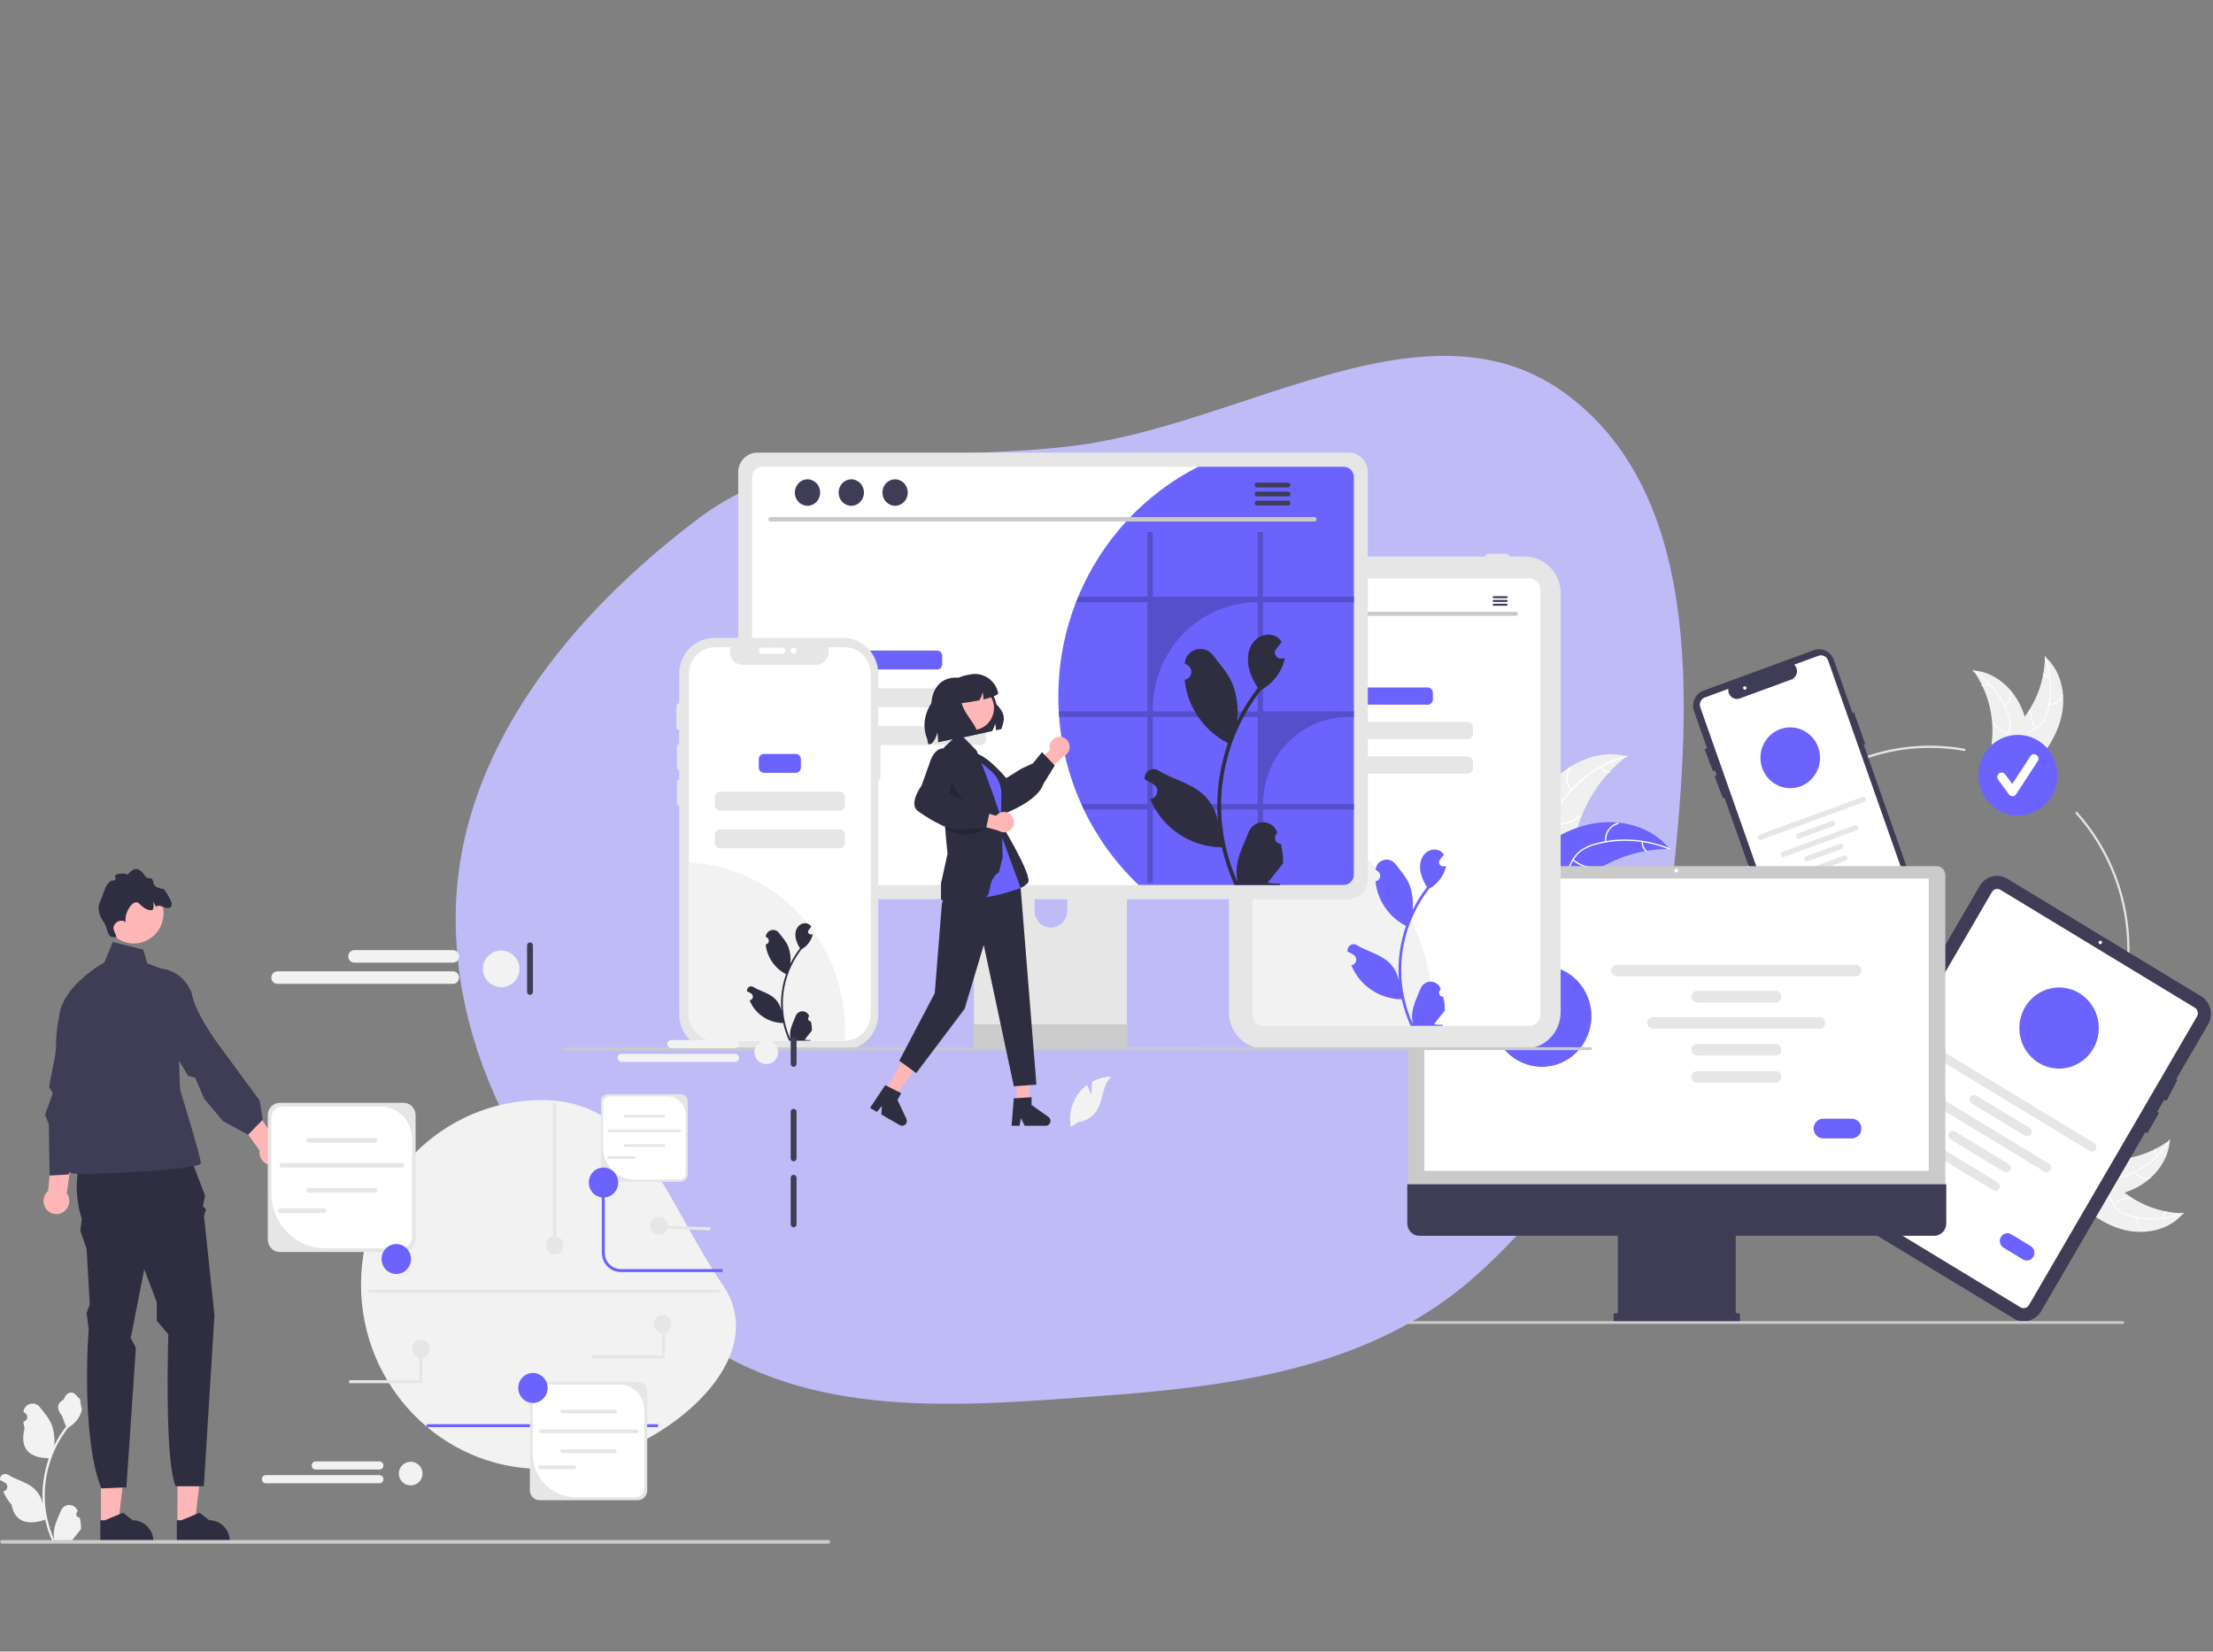 <svg width="792" height="591" viewBox="0 0 792 591" fill="none" xmlns="http://www.w3.org/2000/svg">
<rect x="0" y="0" width="792" height="591" fill="#808080" stroke="none"/>
<path fill-rule="evenodd" clip-rule="evenodd" d="M561.353 141.633C611.008 179.355 604.762 257.102 598.167 319.545C592.523 372.982 567.592 421.41 528.089 456.592C492.052 488.688 444.192 495.807 396.285 499.346C344.352 503.182 289.676 508.673 247.233 477.338C199.636 442.198 162.462 386.845 163.091 327.182C163.705 268.861 204.511 219.653 250.308 185.285C289.024 156.232 339.247 165.844 387.018 159.14C447.131 150.704 512.349 104.406 561.353 141.633Z" fill="#BEBBF6"/>
<g clip-path="url(#clip0_1_767)">
<path d="M737.708 256.58C739.546 248.931 737.798 240.009 731.861 234.978C731.745 243.542 728.665 251.788 723.165 258.258C721.035 260.745 718.412 263.285 718.309 266.586C718.245 268.641 719.227 270.614 720.581 272.135C721.935 273.657 723.643 274.795 725.331 275.917L725.579 276.363C731.012 270.77 735.87 264.23 737.708 256.58Z" fill="#F0F0F0"/>
<path d="M731.742 235.089C734.019 241.18 734.357 247.849 732.71 254.147C732.379 255.51 731.839 256.81 731.111 258.001C730.365 259.138 729.335 260.05 728.127 260.643C727.011 261.219 725.805 261.676 724.846 262.518C724.361 262.957 723.973 263.495 723.706 264.098C723.44 264.701 723.301 265.354 723.3 266.015C723.253 267.662 723.79 269.228 724.366 270.741C725.007 272.421 725.698 274.155 725.55 275.994C725.532 276.217 725.871 276.232 725.889 276.009C726.147 272.81 724.018 270.107 723.68 267.004C723.523 265.556 723.792 264.051 724.841 262.995C725.758 262.072 727.002 261.599 728.136 261.026C729.323 260.466 730.357 259.617 731.148 258.554C731.933 257.405 732.521 256.128 732.886 254.777C733.756 251.75 734.154 248.603 734.066 245.449C733.984 241.85 733.3 238.292 732.043 234.928C731.965 234.72 731.665 234.883 731.742 235.089Z" fill="white"/>
<path d="M733.357 252.151C734.43 252.29 735.516 252.035 736.422 251.432C737.328 250.828 737.994 249.916 738.302 248.858C738.363 248.643 738.04 248.536 737.978 248.75C737.693 249.736 737.073 250.586 736.228 251.146C735.384 251.706 734.371 251.94 733.373 251.804C733.156 251.775 733.141 252.122 733.357 252.151Z" fill="white"/>
<path d="M728.73 260.427C727.36 258.656 726.694 256.423 726.866 254.173C726.883 253.951 726.543 253.935 726.526 254.158C726.352 256.499 727.049 258.821 728.479 260.661C728.615 260.836 728.866 260.601 728.73 260.427Z" fill="white"/>
<path d="M733.574 242.043C733.148 242.077 732.721 242.003 732.329 241.828C731.938 241.652 731.596 241.379 731.333 241.035C731.199 240.858 730.949 241.094 731.082 241.269C731.374 241.648 731.752 241.948 732.184 242.144C732.616 242.339 733.088 242.423 733.559 242.389C733.604 242.39 733.647 242.373 733.68 242.343C733.713 242.312 733.733 242.269 733.737 242.224C733.738 242.178 733.722 242.133 733.692 242.099C733.662 242.065 733.619 242.045 733.574 242.043Z" fill="white"/>
<path d="M706.187 239.93C706.268 240.043 706.349 240.156 706.428 240.271C707.505 241.795 708.459 243.405 709.281 245.087C709.346 245.216 709.411 245.348 709.473 245.478C711.409 249.551 712.589 253.955 712.95 258.466C713.092 260.262 713.101 262.066 712.975 263.862C712.801 266.344 712.419 269.02 713.04 271.347C713.102 271.59 713.179 271.83 713.27 272.063L725.026 276.637C725.058 276.634 725.089 276.633 725.121 276.63L725.582 276.834C725.595 276.742 725.606 276.646 725.619 276.554C725.627 276.501 725.632 276.446 725.64 276.393C725.644 276.357 725.648 276.321 725.654 276.289C725.655 276.277 725.657 276.265 725.657 276.255C725.663 276.223 725.665 276.193 725.67 276.163C725.735 275.627 725.797 275.09 725.854 274.551C725.855 274.548 725.855 274.548 725.854 274.545C726.333 270.444 726.334 266.3 725.857 262.199C725.841 262.076 725.826 261.952 725.805 261.827C725.558 259.998 725.164 258.193 724.629 256.429C724.333 255.464 723.989 254.515 723.599 253.585C722.586 251.186 721.21 248.964 719.521 247.001C716.153 243.089 711.596 240.319 706.571 239.954C706.443 239.944 706.317 239.936 706.187 239.93Z" fill="#F0F0F0"/>
<path d="M706.157 240.092C711.568 243.557 715.772 248.673 718.172 254.714C718.711 256.006 719.048 257.376 719.169 258.774C719.244 260.14 718.959 261.501 718.344 262.717C717.793 263.862 717.1 264.968 716.831 266.23C716.703 266.879 716.71 267.547 716.853 268.192C716.996 268.837 717.27 269.443 717.659 269.972C718.594 271.316 719.946 272.237 721.299 273.09C722.801 274.038 724.376 274.998 725.342 276.557C725.459 276.746 725.74 276.55 725.623 276.361C723.941 273.648 720.647 272.799 718.546 270.528C717.566 269.469 716.893 268.102 717.108 266.614C717.296 265.313 718.01 264.172 718.578 263.017C719.195 261.84 719.52 260.527 719.525 259.192C719.474 257.792 719.19 256.412 718.684 255.109C717.593 252.158 716.054 249.4 714.123 246.937C711.935 244.113 709.29 241.692 706.302 239.778C706.117 239.66 705.973 239.975 706.157 240.092Z" fill="white"/>
<path d="M717.511 252.723C718.45 252.174 719.167 251.303 719.534 250.265C719.901 249.226 719.895 248.089 719.516 247.055C719.439 246.846 719.117 246.959 719.195 247.168C719.549 248.13 719.555 249.19 719.211 250.156C718.867 251.122 718.196 251.931 717.319 252.436C717.129 252.546 717.322 252.832 717.511 252.723Z" fill="white"/>
<path d="M718.699 262.174C716.56 261.602 714.711 260.228 713.521 258.326C713.403 258.138 713.123 258.334 713.24 258.523C714.483 260.499 716.409 261.925 718.636 262.515C718.848 262.571 718.91 262.23 718.699 262.174Z" fill="white"/>
<path d="M711.722 244.518C711.402 244.808 711.017 245.011 710.601 245.111C710.185 245.211 709.751 245.204 709.338 245.091C709.127 245.032 709.066 245.374 709.276 245.432C709.732 245.555 710.211 245.563 710.671 245.453C711.131 245.344 711.558 245.121 711.914 244.804C711.95 244.777 711.975 244.738 711.983 244.693C711.991 244.648 711.982 244.602 711.958 244.563C711.933 244.525 711.893 244.499 711.849 244.491C711.805 244.483 711.759 244.492 711.722 244.518Z" fill="white"/>
<path d="M690.643 412.725C651.228 412.725 619.161 379.997 619.161 339.77C619.161 299.542 651.228 266.814 690.643 266.814C694.81 266.814 698.969 267.182 703.074 267.914C703.125 267.923 703.174 267.942 703.218 267.97C703.262 267.999 703.3 268.035 703.329 268.079C703.359 268.122 703.381 268.171 703.392 268.223C703.403 268.275 703.404 268.328 703.395 268.38C703.386 268.433 703.367 268.482 703.34 268.527C703.312 268.572 703.275 268.611 703.233 268.641C703.19 268.671 703.142 268.693 703.092 268.704C703.041 268.716 702.988 268.717 702.937 268.708C698.878 267.984 694.764 267.62 690.643 267.62C651.663 267.62 619.951 299.986 619.951 339.77C619.951 379.553 651.663 411.919 690.643 411.919C729.622 411.919 761.334 379.553 761.334 339.77C761.352 321.788 754.773 304.451 742.893 291.172C742.823 291.093 742.787 290.989 742.792 290.882C742.797 290.776 742.843 290.676 742.92 290.604C742.997 290.533 743.099 290.495 743.204 290.499C743.308 290.504 743.406 290.551 743.477 290.629C755.489 304.056 762.142 321.587 762.124 339.77C762.124 379.997 730.058 412.725 690.643 412.725Z" fill="#E4E4E4"/>
<path d="M722.161 291.835C729.971 291.835 736.303 285.373 736.303 277.401C736.303 269.429 729.971 262.967 722.161 262.967C714.35 262.967 708.018 269.429 708.018 277.401C708.018 285.373 714.35 291.835 722.161 291.835Z" fill="#6C63FF"/>
<path d="M720.231 284.913C719.987 284.913 719.746 284.855 719.528 284.744C719.309 284.632 719.119 284.47 718.973 284.271L715.114 279.02C714.99 278.852 714.9 278.66 714.849 278.456C714.798 278.251 714.786 278.039 714.816 277.83C714.845 277.621 714.914 277.42 715.019 277.239C715.125 277.058 715.264 276.899 715.429 276.773C715.594 276.646 715.782 276.554 715.983 276.502C716.183 276.449 716.391 276.438 716.595 276.468C716.8 276.498 716.997 276.568 717.174 276.676C717.352 276.783 717.508 276.925 717.631 277.094L720.156 280.529L726.639 270.603C726.871 270.251 727.231 270.006 727.639 269.923C728.048 269.841 728.471 269.927 728.818 270.162C729.164 270.398 729.405 270.764 729.487 271.181C729.57 271.597 729.487 272.03 729.257 272.385L721.54 284.198C721.401 284.412 721.213 284.588 720.993 284.713C720.773 284.837 720.526 284.906 720.275 284.913C720.26 284.913 720.246 284.913 720.231 284.913Z" fill="white"/>
<path d="M688.804 328.448L666.994 266.524L667.547 266.321L663.537 254.932L662.983 255.135L656.287 236.122C656.037 235.412 655.652 234.759 655.155 234.201C654.658 233.643 654.058 233.19 653.389 232.868C652.72 232.546 651.996 232.362 651.257 232.326C650.519 232.29 649.78 232.403 649.085 232.659L609.658 247.123C608.963 247.378 608.323 247.771 607.776 248.278C607.229 248.786 606.785 249.398 606.47 250.081C606.155 250.763 605.974 251.503 605.939 252.256C605.904 253.01 606.014 253.764 606.265 254.474L610.933 267.73L610.06 268.074L613.04 275.973L613.74 275.698L614.358 277.455L613.614 277.747L616.594 285.646L617.164 285.422L638.781 346.799C639.03 347.51 639.414 348.164 639.911 348.723C640.408 349.282 641.008 349.736 641.678 350.057C642.347 350.379 643.072 350.563 643.811 350.598C644.549 350.634 645.288 350.52 645.984 350.263L685.41 335.799C686.814 335.282 687.96 334.217 688.596 332.839C689.232 331.461 689.307 329.882 688.804 328.448Z" fill="#3F3D56"/>
<path d="M643.91 348.222C643.355 348.221 642.814 348.045 642.36 347.719C641.906 347.393 641.561 346.932 641.373 346.398L608.513 253.099C608.271 252.411 608.307 251.654 608.612 250.994C608.917 250.333 609.466 249.823 610.14 249.576L618.528 246.499L618.516 246.798C618.494 247.318 618.598 247.836 618.819 248.305C619.039 248.774 619.37 249.181 619.78 249.489C620.191 249.798 620.67 249.998 621.175 250.073C621.679 250.148 622.194 250.095 622.674 249.919L641.291 243.089C641.741 242.879 642.135 242.564 642.443 242.169C642.751 241.774 642.964 241.311 643.064 240.817C643.162 240.331 643.147 239.829 643.02 239.35C642.892 238.871 642.655 238.43 642.329 238.062L642.132 237.839L650.797 234.66C651.471 234.414 652.212 234.451 652.859 234.762C653.506 235.073 654.006 235.634 654.248 236.32L685.599 325.336C686.239 327.16 686.144 329.168 685.335 330.92C684.526 332.672 683.069 334.025 681.284 334.682L644.824 348.058C644.531 348.166 644.222 348.222 643.91 348.222Z" fill="white"/>
<path d="M640.698 282.046C646.587 282.046 651.361 277.174 651.361 271.163C651.361 265.153 646.587 260.281 640.698 260.281C634.809 260.281 630.035 265.153 630.035 271.163C630.035 277.174 634.809 282.046 640.698 282.046Z" fill="#6C63FF"/>
<path d="M667.121 286.99L630.194 300.537C630.079 300.579 629.956 300.598 629.834 300.593C629.711 300.587 629.591 300.557 629.48 300.503C629.369 300.45 629.269 300.375 629.187 300.282C629.104 300.19 629.04 300.082 628.999 299.964C628.957 299.846 628.939 299.721 628.945 299.596C628.951 299.471 628.981 299.348 629.033 299.235C629.086 299.122 629.16 299.02 629.25 298.936C629.341 298.852 629.448 298.787 629.563 298.745L666.49 285.198C666.722 285.113 666.978 285.126 667.201 285.234C667.425 285.342 667.597 285.536 667.681 285.773C667.764 286.01 667.752 286.271 667.647 286.499C667.542 286.728 667.353 286.904 667.121 286.99Z" fill="#E6E6E6"/>
<path d="M656.155 295.579L644.009 300.035C643.893 300.078 643.771 300.097 643.648 300.091C643.526 300.085 643.406 300.055 643.295 300.001C643.184 299.948 643.084 299.873 643.001 299.781C642.919 299.688 642.855 299.58 642.814 299.462C642.772 299.344 642.754 299.219 642.76 299.094C642.766 298.969 642.796 298.846 642.848 298.733C642.9 298.62 642.974 298.519 643.065 298.434C643.156 298.35 643.262 298.285 643.377 298.243L655.524 293.787C655.756 293.702 656.013 293.714 656.237 293.822C656.46 293.93 656.633 294.124 656.717 294.361C656.801 294.599 656.788 294.861 656.683 295.089C656.577 295.317 656.387 295.494 656.155 295.579Z" fill="#E6E6E6"/>
<path d="M659.044 303.782L646.897 308.238C646.782 308.28 646.66 308.299 646.538 308.293C646.415 308.287 646.295 308.257 646.184 308.203C646.074 308.15 645.974 308.075 645.892 307.982C645.809 307.89 645.746 307.782 645.704 307.664C645.663 307.546 645.644 307.422 645.65 307.297C645.656 307.172 645.686 307.049 645.738 306.936C645.79 306.823 645.864 306.722 645.955 306.638C646.045 306.554 646.151 306.489 646.266 306.446L658.413 301.99C658.645 301.905 658.902 301.917 659.126 302.025C659.349 302.133 659.522 302.326 659.606 302.564C659.69 302.802 659.677 303.063 659.572 303.292C659.466 303.52 659.276 303.697 659.044 303.782Z" fill="#E6E6E6"/>
<path d="M660.523 307.983L648.377 312.439C648.262 312.482 648.139 312.501 648.017 312.495C647.894 312.49 647.774 312.459 647.663 312.406C647.552 312.353 647.452 312.278 647.37 312.185C647.287 312.092 647.223 311.984 647.182 311.866C647.14 311.748 647.122 311.623 647.128 311.498C647.134 311.373 647.164 311.251 647.216 311.137C647.269 311.024 647.342 310.923 647.433 310.839C647.524 310.755 647.631 310.69 647.746 310.648L659.892 306.192C660.008 306.149 660.13 306.13 660.253 306.136C660.375 306.142 660.495 306.172 660.606 306.225C660.717 306.278 660.817 306.353 660.9 306.446C660.982 306.539 661.046 306.647 661.088 306.765C661.129 306.883 661.147 307.008 661.141 307.133C661.136 307.258 661.106 307.38 661.053 307.493C661.001 307.607 660.927 307.708 660.836 307.792C660.745 307.876 660.639 307.941 660.523 307.983Z" fill="#E6E6E6"/>
<path d="M664.391 297.124L638.621 306.578C638.505 306.621 638.383 306.64 638.261 306.634C638.138 306.628 638.018 306.598 637.907 306.545C637.796 306.491 637.696 306.416 637.614 306.324C637.531 306.231 637.467 306.123 637.426 306.005C637.384 305.887 637.366 305.762 637.372 305.637C637.378 305.512 637.408 305.389 637.46 305.276C637.512 305.163 637.586 305.062 637.677 304.977C637.768 304.893 637.874 304.828 637.99 304.786L663.76 295.332C663.875 295.29 663.998 295.271 664.12 295.276C664.243 295.282 664.363 295.313 664.474 295.366C664.585 295.419 664.685 295.494 664.767 295.587C664.85 295.679 664.914 295.788 664.955 295.905C664.997 296.023 665.015 296.148 665.009 296.273C665.003 296.398 664.973 296.521 664.921 296.634C664.868 296.747 664.794 296.849 664.703 296.933C664.613 297.017 664.506 297.082 664.391 297.124Z" fill="#E6E6E6"/>
<path d="M659.2 318.182L654.79 319.8C654.394 319.945 653.958 319.924 653.578 319.741C653.198 319.558 652.904 319.228 652.762 318.824C652.62 318.42 652.64 317.975 652.819 317.587C652.999 317.199 653.321 316.899 653.717 316.754L658.127 315.136C658.523 314.991 658.959 315.012 659.339 315.195C659.719 315.378 660.013 315.708 660.155 316.112C660.297 316.516 660.277 316.96 660.098 317.349C659.918 317.737 659.596 318.037 659.2 318.182Z" fill="#6C63FF"/>
<path d="M624.446 246.801C624.785 246.801 625.06 246.52 625.06 246.175C625.06 245.829 624.785 245.549 624.446 245.549C624.108 245.549 623.833 245.829 623.833 246.175C623.833 246.52 624.108 246.801 624.446 246.801Z" fill="white"/>
<path d="M553.913 281.38C560.787 273.122 571.94 267.917 582.223 270.615C572.962 277.652 566.438 287.806 563.806 299.279C562.806 303.707 562.146 308.739 558.623 311.519C556.431 313.248 553.484 313.721 550.73 313.407C547.977 313.093 545.356 312.068 542.771 311.051L542.083 311.129C543.812 300.438 547.039 289.638 553.913 281.38Z" fill="#F0F0F0"/>
<path d="M582.197 270.841C573.708 273.161 566.151 278.152 560.6 285.105C559.379 286.581 558.393 288.243 557.679 290.031C557.039 291.796 556.874 293.704 557.2 295.557C557.471 297.29 557.944 299.031 557.797 300.802C557.708 301.707 557.433 302.582 556.99 303.371C556.547 304.16 555.945 304.845 555.224 305.38C553.462 306.761 551.319 307.413 549.202 307.976C546.851 308.602 544.4 309.214 542.51 310.865C542.282 311.065 541.991 310.691 542.219 310.491C545.506 307.619 550.175 307.862 553.837 305.744C555.546 304.756 556.973 303.236 557.28 301.192C557.549 299.404 557.063 297.608 556.774 295.855C556.429 294.053 556.523 292.192 557.045 290.435C557.668 288.615 558.589 286.916 559.77 285.412C562.375 281.982 565.492 278.992 569.007 276.55C573.004 273.741 577.443 271.65 582.13 270.369C582.421 270.289 582.485 270.763 582.197 270.841Z" fill="white"/>
<path d="M562.258 282.759C561.242 281.65 560.645 280.209 560.573 278.692C560.502 277.175 560.962 275.681 561.87 274.478C562.054 274.236 562.432 274.517 562.248 274.76C561.4 275.879 560.972 277.27 561.041 278.682C561.111 280.095 561.672 281.435 562.625 282.462C562.832 282.685 562.464 282.981 562.258 282.759Z" fill="white"/>
<path d="M556.95 294.696C559.989 294.827 562.964 293.784 565.283 291.776C565.513 291.576 565.804 291.951 565.574 292.15C563.157 294.235 560.058 295.314 556.896 295.171C556.595 295.157 556.65 294.682 556.95 294.696Z" fill="white"/>
<path d="M573.124 274.362C573.43 274.875 573.856 275.302 574.363 275.605C574.871 275.909 575.444 276.079 576.032 276.1C576.333 276.11 576.278 276.584 575.978 276.574C575.329 276.548 574.696 276.359 574.135 276.026C573.573 275.692 573.101 275.223 572.758 274.659C572.721 274.609 572.705 274.546 572.712 274.484C572.719 274.422 572.749 274.364 572.796 274.324C572.844 274.285 572.906 274.267 572.968 274.274C573.029 274.281 573.085 274.313 573.124 274.362Z" fill="white"/>
<path d="M597.513 303.819C597.324 303.819 597.136 303.818 596.945 303.82C594.412 303.823 591.884 304.036 589.385 304.457C589.192 304.487 588.996 304.52 588.803 304.555C582.794 305.634 577.033 307.843 571.813 311.069C569.737 312.355 567.76 313.8 565.899 315.392C563.329 317.59 560.714 320.183 557.672 321.352C557.356 321.478 557.033 321.583 556.704 321.668L542.23 311.979C542.208 311.94 542.183 311.904 542.161 311.865L541.566 311.506C541.656 311.417 541.752 311.326 541.842 311.237C541.894 311.186 541.95 311.136 542.002 311.084C542.038 311.05 542.074 311.017 542.104 310.984C542.116 310.973 542.128 310.961 542.138 310.953C542.168 310.921 542.2 310.894 542.228 310.864C542.761 310.358 543.299 309.855 543.84 309.355C543.84 309.355 543.843 309.352 543.848 309.351C547.986 305.55 552.471 302.069 557.331 299.394C557.477 299.313 557.625 299.229 557.778 299.153C559.975 297.96 562.265 296.951 564.623 296.138C565.916 295.697 567.229 295.324 568.559 295.018C571.996 294.236 575.533 294.011 579.039 294.35C586.028 295.028 592.727 297.979 597.177 303.402C597.29 303.54 597.401 303.677 597.513 303.819Z" fill="#6C63FF"/>
<path d="M597.36 303.985C589.213 300.621 580.235 299.963 571.701 302.103C569.856 302.531 568.088 303.252 566.463 304.242C564.911 305.258 563.653 306.679 562.821 308.359C562.015 309.909 561.366 311.59 560.204 312.913C559.599 313.582 558.863 314.112 558.044 314.469C557.224 314.827 556.34 315.004 555.449 314.988C553.228 315.008 551.132 314.212 549.109 313.361C546.863 312.416 544.545 311.398 542.062 311.555C541.761 311.574 541.75 311.097 542.05 311.078C546.369 310.804 549.953 313.867 554.126 314.427C556.073 314.688 558.11 314.351 559.561 312.907C560.831 311.645 561.502 309.912 562.305 308.335C563.093 306.684 564.265 305.256 565.719 304.174C567.29 303.103 569.027 302.314 570.857 301.838C574.961 300.7 579.214 300.228 583.461 300.439C588.309 300.652 593.086 301.71 597.585 303.567C597.864 303.682 597.636 304.099 597.36 303.985Z" fill="white"/>
<path d="M574.409 301.249C574.252 299.739 574.626 298.221 575.463 296.966C576.301 295.711 577.549 294.801 578.984 294.398C579.274 294.318 579.411 294.775 579.12 294.856C577.783 295.228 576.621 296.076 575.843 297.246C575.065 298.416 574.722 299.832 574.877 301.237C574.911 301.542 574.443 301.553 574.409 301.249Z" fill="white"/>
<path d="M563.129 307.518C565.478 309.49 568.469 310.486 571.506 310.307C571.807 310.289 571.818 310.767 571.518 310.785C568.357 310.965 565.247 309.922 562.807 307.864C562.574 307.668 562.898 307.323 563.129 307.518Z" fill="white"/>
<path d="M588.039 301.221C587.98 301.819 588.068 302.421 588.294 302.975C588.521 303.529 588.878 304.017 589.335 304.396C589.57 304.589 589.246 304.934 589.012 304.742C588.51 304.322 588.116 303.782 587.864 303.171C587.613 302.559 587.512 301.894 587.571 301.234C587.571 301.171 587.595 301.111 587.637 301.065C587.68 301.02 587.737 300.992 587.799 300.989C587.861 300.988 587.921 301.011 587.966 301.055C588.01 301.098 588.037 301.158 588.039 301.221Z" fill="white"/>
<path d="M760.208 440.104C767.703 441.98 776.445 440.196 781.375 434.137C772.983 434.018 764.903 430.875 758.565 425.261C756.128 423.088 753.639 420.411 750.404 420.305C748.392 420.24 746.458 421.243 744.968 422.624C743.477 424.006 742.361 425.75 741.263 427.472L740.825 427.725C746.306 433.27 752.713 438.228 760.208 440.104Z" fill="#F0F0F0"/>
<path d="M781.265 434.015C775.297 436.339 768.764 436.685 762.592 435.003C761.257 434.665 759.983 434.114 758.816 433.371C757.702 432.61 756.809 431.558 756.228 430.325C755.664 429.187 755.216 427.955 754.39 426.977C753.96 426.482 753.433 426.086 752.843 425.814C752.252 425.542 751.612 425.4 750.964 425.399C749.35 425.351 747.816 425.899 746.334 426.487C744.688 427.141 742.989 427.846 741.187 427.695C740.969 427.677 740.954 428.024 741.172 428.042C744.307 428.305 746.955 426.132 749.995 425.787C751.414 425.626 752.889 425.901 753.923 426.971C754.828 427.908 755.291 429.177 755.852 430.335C756.402 431.546 757.233 432.602 758.274 433.409C759.4 434.211 760.652 434.81 761.975 435.183C764.941 436.071 768.025 436.477 771.114 436.387C774.641 436.304 778.127 435.605 781.423 434.322C781.627 434.243 781.468 433.936 781.265 434.015Z" fill="white"/>
<path d="M764.548 435.664C764.412 436.759 764.662 437.868 765.253 438.792C765.844 439.716 766.738 440.396 767.775 440.71C767.985 440.773 768.09 440.443 767.88 440.38C766.914 440.089 766.082 439.456 765.533 438.594C764.984 437.732 764.755 436.698 764.888 435.68C764.916 435.458 764.576 435.444 764.548 435.664Z" fill="white"/>
<path d="M756.439 430.941C758.175 429.543 760.362 428.863 762.567 429.038C762.785 429.056 762.8 428.709 762.582 428.691C760.288 428.514 758.013 429.225 756.21 430.685C756.038 430.824 756.269 431.079 756.439 430.941Z" fill="white"/>
<path d="M774.452 435.886C774.418 435.451 774.491 435.014 774.663 434.615C774.835 434.216 775.102 433.866 775.439 433.598C775.613 433.461 775.382 433.206 775.21 433.342C774.839 433.64 774.545 434.026 774.353 434.467C774.162 434.907 774.079 435.389 774.112 435.87C774.112 435.916 774.128 435.96 774.158 435.993C774.188 436.027 774.23 436.048 774.275 436.051C774.32 436.053 774.363 436.037 774.397 436.006C774.43 435.975 774.45 435.932 774.452 435.886Z" fill="white"/>
<path d="M776.522 407.934C776.412 408.016 776.301 408.098 776.188 408.18C774.695 409.279 773.117 410.253 771.47 411.091C771.343 411.158 771.214 411.224 771.086 411.287C767.096 413.263 762.781 414.467 758.36 414.836C756.601 414.981 754.834 414.99 753.073 414.861C750.642 414.683 748.02 414.293 745.74 414.927C745.502 414.991 745.267 415.069 745.038 415.162L740.557 427.161C740.56 427.194 740.561 427.225 740.564 427.258L740.363 427.729C740.454 427.742 740.548 427.753 740.638 427.766C740.69 427.774 740.744 427.779 740.796 427.787C740.831 427.791 740.867 427.796 740.898 427.802C740.91 427.803 740.922 427.805 740.931 427.805C740.962 427.811 740.992 427.813 741.021 427.818C741.546 427.884 742.073 427.947 742.601 428.006C742.603 428.007 742.603 428.007 742.607 428.006C746.625 428.495 750.685 428.496 754.703 428.008C754.823 427.992 754.945 427.977 755.067 427.956C756.86 427.703 758.629 427.302 760.357 426.756C761.302 426.453 762.232 426.103 763.143 425.704C765.494 424.671 767.671 423.266 769.594 421.542C773.427 418.105 776.141 413.454 776.499 408.326C776.508 408.194 776.516 408.066 776.522 407.934Z" fill="#F0F0F0"/>
<path d="M776.363 407.902C772.969 413.425 767.956 417.716 762.037 420.165C760.771 420.716 759.429 421.059 758.059 421.183C756.721 421.259 755.387 420.969 754.196 420.341C753.074 419.779 751.99 419.071 750.753 418.797C750.118 418.666 749.463 418.674 748.831 418.819C748.2 418.965 747.605 419.245 747.087 419.642C745.77 420.596 744.868 421.976 744.032 423.356C743.103 424.889 742.163 426.497 740.635 427.483C740.45 427.603 740.642 427.889 740.827 427.77C743.485 426.053 744.318 422.691 746.542 420.548C747.58 419.547 748.92 418.86 750.377 419.079C751.652 419.271 752.77 420 753.901 420.58C755.055 421.209 756.341 421.541 757.649 421.546C759.021 421.494 760.374 421.204 761.65 420.688C764.542 419.575 767.244 418.004 769.657 416.033C772.424 413.8 774.796 411.1 776.671 408.051C776.787 407.862 776.478 407.715 776.363 407.902Z" fill="white"/>
<path d="M763.988 419.491C764.526 420.449 765.379 421.181 766.396 421.555C767.414 421.93 768.528 421.924 769.541 421.537C769.746 421.458 769.635 421.13 769.43 421.209C768.488 421.571 767.449 421.577 766.503 421.226C765.556 420.875 764.764 420.19 764.269 419.295C764.161 419.1 763.881 419.298 763.988 419.491Z" fill="white"/>
<path d="M754.728 420.703C755.288 418.52 756.634 416.633 758.498 415.418C758.682 415.298 758.49 415.012 758.305 415.132C756.369 416.4 754.972 418.366 754.393 420.639C754.338 420.856 754.673 420.918 754.728 420.703Z" fill="white"/>
<path d="M772.027 413.582C771.743 413.256 771.543 412.863 771.445 412.438C771.347 412.013 771.354 411.57 771.466 411.149C771.523 410.933 771.189 410.871 771.131 411.086C771.011 411.552 771.003 412.041 771.111 412.51C771.218 412.979 771.436 413.415 771.746 413.778C771.773 413.815 771.812 413.84 771.856 413.849C771.9 413.857 771.945 413.848 771.983 413.824C772.02 413.797 772.045 413.757 772.053 413.712C772.062 413.667 772.052 413.62 772.027 413.582Z" fill="white"/>
<path d="M790.241 366.579L778.812 386.209L779.247 386.443L775.376 393.932L774.571 393.496L772.027 397.861L772.659 398.232L768.512 405.56L767.794 405.137L730.501 469.192C729.523 470.869 727.933 472.081 726.081 472.562C724.228 473.043 722.264 472.755 720.62 471.76L651.291 429.716C649.648 428.718 648.461 427.095 647.989 425.205C647.517 423.314 647.8 421.309 648.775 419.631L708.516 317.018C709.494 315.342 711.083 314.13 712.936 313.649C714.788 313.167 716.752 313.456 718.397 314.451L787.726 356.495C789.368 357.493 790.554 359.116 791.026 361.006C791.498 362.897 791.215 364.901 790.241 366.579Z" fill="#3F3D56"/>
<path d="M723.091 467.799L653.518 425.607C653.011 425.299 652.645 424.799 652.5 424.217C652.355 423.634 652.442 423.016 652.742 422.499L712.879 319.203C713.18 318.686 713.671 318.313 714.242 318.164C714.813 318.016 715.418 318.105 715.925 318.412L785.498 360.603C786.004 360.911 786.37 361.411 786.515 361.994C786.661 362.577 786.574 363.195 786.273 363.712L726.137 467.008C725.835 467.524 725.345 467.898 724.774 468.046C724.203 468.194 723.598 468.106 723.091 467.799Z" fill="white"/>
<path d="M751.67 337.875C752.008 337.875 752.283 337.595 752.283 337.249C752.283 336.903 752.008 336.623 751.67 336.623C751.331 336.623 751.056 336.903 751.056 337.249C751.056 337.595 751.331 337.875 751.67 337.875Z" fill="white"/>
<path d="M747.874 411.869L689.798 376.65C689.616 376.54 689.456 376.395 689.329 376.223C689.202 376.05 689.11 375.854 689.057 375.645C689.005 375.436 688.993 375.219 689.023 375.005C689.053 374.791 689.124 374.586 689.232 374.401C689.34 374.215 689.483 374.053 689.652 373.924C689.822 373.795 690.014 373.702 690.219 373.649C690.424 373.596 690.638 373.585 690.847 373.616C691.056 373.648 691.257 373.721 691.438 373.832L749.514 409.052C749.697 409.161 749.856 409.306 749.983 409.479C750.11 409.651 750.202 409.847 750.255 410.056C750.307 410.265 750.319 410.483 750.289 410.696C750.259 410.91 750.188 411.115 750.08 411.301C749.972 411.486 749.829 411.648 749.66 411.777C749.49 411.906 749.298 412 749.093 412.053C748.888 412.106 748.675 412.117 748.465 412.085C748.256 412.054 748.055 411.98 747.874 411.869Z" fill="#E6E6E6"/>
<path d="M724.684 406.412L705.582 394.827C705.4 394.717 705.242 394.572 705.116 394.4C704.989 394.227 704.897 394.031 704.845 393.823C704.793 393.614 704.782 393.397 704.812 393.184C704.842 392.971 704.913 392.766 705.021 392.581C705.129 392.396 705.271 392.234 705.44 392.106C705.609 391.977 705.801 391.883 706.006 391.83C706.21 391.777 706.423 391.765 706.631 391.796C706.84 391.827 707.041 391.899 707.222 392.009L726.325 403.594C726.506 403.704 726.665 403.849 726.791 404.022C726.917 404.194 727.009 404.39 727.061 404.599C727.113 404.807 727.124 405.024 727.094 405.237C727.064 405.45 726.993 405.655 726.885 405.84C726.778 406.025 726.635 406.187 726.466 406.316C726.297 406.445 726.105 406.538 725.901 406.591C725.697 406.644 725.484 406.656 725.275 406.625C725.066 406.594 724.866 406.522 724.684 406.412Z" fill="#E6E6E6"/>
<path d="M717.174 419.313L698.071 407.728C697.705 407.506 697.44 407.145 697.335 406.724C697.23 406.303 697.293 405.856 697.511 405.482C697.728 405.109 698.082 404.839 698.495 404.731C698.908 404.624 699.345 404.689 699.711 404.91L718.814 416.495C718.996 416.605 719.154 416.75 719.28 416.923C719.406 417.095 719.498 417.291 719.55 417.5C719.602 417.708 719.614 417.925 719.583 418.138C719.553 418.351 719.482 418.556 719.375 418.741C719.267 418.926 719.124 419.088 718.956 419.217C718.787 419.346 718.595 419.439 718.39 419.492C718.186 419.546 717.973 419.557 717.765 419.526C717.556 419.495 717.355 419.423 717.174 419.313Z" fill="#E6E6E6"/>
<path d="M713.327 425.921L694.224 414.336C694.042 414.226 693.883 414.081 693.757 413.909C693.63 413.737 693.538 413.54 693.485 413.331C693.433 413.123 693.421 412.905 693.452 412.692C693.482 412.479 693.553 412.273 693.66 412.088C693.768 411.903 693.911 411.741 694.08 411.612C694.249 411.483 694.442 411.389 694.647 411.337C694.851 411.284 695.064 411.272 695.273 411.304C695.482 411.335 695.683 411.408 695.864 411.518L714.967 423.103C715.15 423.213 715.309 423.358 715.436 423.53C715.563 423.702 715.655 423.899 715.708 424.108C715.761 424.317 715.772 424.534 715.742 424.748C715.712 424.962 715.641 425.167 715.533 425.352C715.425 425.538 715.282 425.7 715.113 425.829C714.943 425.958 714.751 426.052 714.546 426.104C714.341 426.157 714.128 426.168 713.918 426.137C713.709 426.105 713.508 426.032 713.327 425.921Z" fill="#E6E6E6"/>
<path d="M731.695 419.269L691.165 394.69C690.801 394.467 690.538 394.106 690.434 393.686C690.33 393.266 690.394 392.82 690.611 392.448C690.828 392.075 691.181 391.805 691.592 391.697C692.003 391.59 692.44 391.653 692.806 391.873L733.336 416.451C733.518 416.561 733.677 416.706 733.804 416.878C733.931 417.051 734.024 417.247 734.076 417.456C734.129 417.665 734.141 417.883 734.111 418.096C734.081 418.31 734.01 418.515 733.902 418.701C733.794 418.886 733.651 419.048 733.481 419.177C733.312 419.306 733.119 419.4 732.914 419.453C732.709 419.506 732.496 419.517 732.287 419.485C732.078 419.454 731.877 419.38 731.695 419.269Z" fill="#E6E6E6"/>
<path d="M723.97 450.681L717.034 446.475C716.412 446.097 715.963 445.482 715.785 444.766C715.607 444.05 715.715 443.292 716.084 442.657C716.454 442.022 717.055 441.563 717.757 441.38C718.458 441.197 719.201 441.306 719.824 441.683L726.76 445.889C727.383 446.267 727.833 446.881 728.011 447.598C728.19 448.314 728.082 449.073 727.713 449.709C727.343 450.344 726.741 450.803 726.039 450.986C725.337 451.168 724.593 451.058 723.97 450.681Z" fill="#6C63FF"/>
<path d="M736.911 382.385C744.763 382.385 751.129 375.888 751.129 367.874C751.129 359.861 744.763 353.364 736.911 353.364C729.059 353.364 722.694 359.861 722.694 367.874C722.694 375.888 729.059 382.385 736.911 382.385Z" fill="#6C63FF"/>
<path d="M503.813 426.84H696.213V313.155C696.212 312.303 695.88 311.487 695.29 310.884C694.7 310.282 693.9 309.943 693.065 309.942H506.961C506.127 309.943 505.326 310.282 504.736 310.884C504.146 311.487 503.814 312.303 503.813 313.155V426.84Z" fill="#CACACA"/>
<path d="M690.269 314.386H509.758V418.978H690.269V314.386Z" fill="white"/>
<path d="M503.646 423.763V437.792C503.646 438.374 503.758 438.95 503.976 439.487C504.194 440.024 504.514 440.513 504.917 440.924C505.32 441.335 505.798 441.661 506.324 441.884C506.851 442.106 507.415 442.221 507.985 442.221H578.998V469.907H578.055C577.981 469.907 577.907 469.922 577.839 469.951C577.771 469.98 577.709 470.022 577.656 470.076C577.604 470.129 577.562 470.192 577.534 470.262C577.506 470.332 577.491 470.407 577.491 470.482V472.408C577.491 472.484 577.506 472.558 577.534 472.628C577.562 472.698 577.604 472.761 577.656 472.815C577.709 472.868 577.771 472.911 577.839 472.94C577.907 472.968 577.981 472.983 578.055 472.983H622.139C622.213 472.983 622.286 472.968 622.355 472.94C622.423 472.911 622.485 472.868 622.537 472.815C622.59 472.761 622.631 472.698 622.66 472.628C622.688 472.558 622.703 472.484 622.703 472.408V470.482C622.703 470.407 622.688 470.332 622.66 470.262C622.631 470.192 622.59 470.129 622.537 470.076C622.485 470.022 622.423 469.98 622.355 469.951C622.286 469.922 622.213 469.907 622.139 469.907H621.196V442.221H692.209C692.779 442.221 693.343 442.106 693.869 441.884C694.396 441.661 694.874 441.335 695.277 440.924C695.68 440.513 696 440.024 696.218 439.487C696.436 438.95 696.548 438.374 696.548 437.792V423.763L503.646 423.763Z" fill="#3F3D56"/>
<path d="M664.148 349.366H578.665C578.127 349.366 577.61 349.147 577.229 348.758C576.848 348.369 576.634 347.842 576.634 347.292C576.634 346.742 576.848 346.214 577.229 345.825C577.61 345.437 578.127 345.218 578.665 345.218H664.148C664.687 345.218 665.204 345.437 665.585 345.825C665.966 346.214 666.18 346.742 666.18 347.292C666.18 347.842 665.966 348.369 665.585 348.758C665.204 349.147 664.687 349.366 664.148 349.366Z" fill="#E6E6E6"/>
<path d="M635.466 358.727H607.348C606.809 358.727 606.292 358.509 605.911 358.12C605.53 357.731 605.316 357.203 605.316 356.653C605.316 356.103 605.53 355.576 605.911 355.187C606.292 354.798 606.809 354.579 607.348 354.579H635.466C636.005 354.579 636.522 354.798 636.903 355.187C637.284 355.576 637.498 356.103 637.498 356.653C637.498 357.203 637.284 357.731 636.903 358.12C636.522 358.509 636.005 358.727 635.466 358.727Z" fill="#E6E6E6"/>
<path d="M635.466 377.716H607.348C606.809 377.716 606.292 377.498 605.911 377.109C605.53 376.72 605.316 376.192 605.316 375.642C605.316 375.092 605.53 374.565 605.911 374.176C606.292 373.787 606.809 373.568 607.348 373.568H635.466C636.005 373.568 636.522 373.787 636.903 374.176C637.284 374.565 637.498 375.092 637.498 375.642C637.498 376.192 637.284 376.72 636.903 377.109C636.522 377.498 636.005 377.716 635.466 377.716Z" fill="#E6E6E6"/>
<path d="M635.466 387.442H607.348C607.081 387.442 606.817 387.388 606.57 387.284C606.324 387.18 606.1 387.027 605.911 386.835C605.723 386.642 605.573 386.413 605.471 386.162C605.369 385.91 605.316 385.641 605.316 385.368C605.316 385.096 605.369 384.826 605.471 384.575C605.573 384.323 605.723 384.094 605.911 383.902C606.1 383.709 606.324 383.557 606.57 383.452C606.817 383.348 607.081 383.294 607.348 383.294H635.466C635.733 383.294 635.997 383.348 636.243 383.452C636.49 383.557 636.714 383.709 636.903 383.902C637.091 384.094 637.241 384.323 637.343 384.575C637.445 384.826 637.498 385.096 637.498 385.368C637.498 385.641 637.445 385.91 637.343 386.162C637.241 386.413 637.091 386.642 636.903 386.835C636.714 387.027 636.49 387.18 636.243 387.284C635.997 387.388 635.733 387.442 635.466 387.442Z" fill="#E6E6E6"/>
<path d="M651.235 368.088H591.579C591.04 368.088 590.523 367.87 590.142 367.481C589.761 367.092 589.547 366.564 589.547 366.014C589.547 365.464 589.761 364.937 590.142 364.548C590.523 364.159 591.04 363.941 591.579 363.941H651.235C651.774 363.941 652.291 364.159 652.672 364.548C653.053 364.937 653.267 365.464 653.267 366.014C653.267 366.564 653.053 367.092 652.672 367.481C652.291 367.87 651.774 368.088 651.235 368.088Z" fill="#E6E6E6"/>
<path d="M662.725 407.356H652.516C651.599 407.356 650.721 406.984 650.073 406.323C649.425 405.661 649.061 404.764 649.061 403.829C649.061 402.894 649.425 401.997 650.073 401.336C650.721 400.674 651.599 400.303 652.516 400.303H662.725C663.642 400.303 664.52 400.674 665.168 401.336C665.816 401.997 666.18 402.894 666.18 403.829C666.18 404.764 665.816 405.661 665.168 406.323C664.52 406.984 663.642 407.356 662.725 407.356Z" fill="#6C63FF"/>
<path d="M551.785 381.761C561.6 381.761 569.557 373.64 569.557 363.623C569.557 353.605 561.6 345.485 551.785 345.485C541.97 345.485 534.013 353.605 534.013 363.623C534.013 373.64 541.97 381.761 551.785 381.761Z" fill="#6C63FF"/>
<path d="M759.748 473.732H504.116C503.992 473.731 503.872 473.68 503.784 473.591C503.697 473.501 503.647 473.379 503.647 473.252C503.647 473.125 503.697 473.003 503.784 472.913C503.872 472.823 503.992 472.772 504.116 472.772H759.748C759.873 472.772 759.992 472.823 760.08 472.913C760.168 473.003 760.217 473.125 760.217 473.252C760.217 473.379 760.168 473.501 760.08 473.591C759.992 473.68 759.873 473.731 759.748 473.732Z" fill="#CACACA"/>
<path d="M599.929 312.164C600.299 312.164 600.599 311.858 600.599 311.48C600.599 311.103 600.299 310.797 599.929 310.797C599.559 310.797 599.26 311.103 599.26 311.48C599.26 311.858 599.559 312.164 599.929 312.164Z" fill="white"/>
</g>
<g clip-path="url(#clip1_1_767)">
<path d="M545.753 375.268H452.605C449.217 375.264 445.968 373.888 443.571 371.441C441.175 368.995 439.827 365.678 439.823 362.218V212.207C439.827 208.747 441.175 205.429 443.571 202.983C445.967 200.536 449.216 199.16 452.605 199.156H545.753C549.142 199.16 552.391 200.536 554.787 202.983C557.183 205.429 558.531 208.747 558.535 212.207V362.218C558.531 365.678 557.183 368.995 554.787 371.441C552.391 373.888 549.142 375.264 545.753 375.268Z" fill="#E6E6E6"/>
<path d="M547.297 206.943H452.43C451.369 206.945 450.352 207.376 449.602 208.141C448.852 208.907 448.43 209.946 448.428 211.029V362.996C448.43 364.079 448.852 365.117 449.602 365.883C450.352 366.648 451.369 367.079 452.43 367.081H547.297C548.358 367.08 549.375 366.649 550.125 365.883C550.876 365.117 551.298 364.079 551.299 362.996V211.029C551.298 209.946 550.876 208.907 550.125 208.141C549.375 207.376 548.358 206.945 547.297 206.943Z" fill="white"/>
<path d="M454.882 199.156C454.882 198.892 454.986 198.638 455.169 198.451C455.352 198.264 455.601 198.158 455.86 198.158H462.509C462.769 198.158 463.018 198.263 463.201 198.45C463.384 198.638 463.487 198.892 463.487 199.156C463.487 199.421 463.384 199.675 463.201 199.862C463.018 200.05 462.769 200.155 462.509 200.155H455.86C455.601 200.154 455.352 200.049 455.169 199.862C454.986 199.675 454.882 199.421 454.882 199.156Z" fill="#E6E6E6"/>
<path d="M465.834 199.156C465.834 198.892 465.938 198.638 466.121 198.451C466.304 198.264 466.553 198.158 466.812 198.158H473.461C473.721 198.158 473.97 198.263 474.153 198.45C474.336 198.638 474.439 198.892 474.439 199.156C474.439 199.421 474.336 199.675 474.153 199.862C473.97 200.05 473.721 200.155 473.461 200.155H466.812C466.553 200.154 466.304 200.049 466.121 199.862C465.938 199.675 465.834 199.421 465.834 199.156Z" fill="#E6E6E6"/>
<path d="M531.546 199.156C531.546 198.892 531.65 198.638 531.833 198.451C532.016 198.264 532.265 198.158 532.524 198.158H539.173C539.433 198.158 539.682 198.263 539.865 198.45C540.048 198.638 540.151 198.892 540.151 199.156C540.151 199.421 540.048 199.675 539.865 199.862C539.682 200.05 539.433 200.155 539.173 200.155H532.524C532.265 200.154 532.016 200.049 531.833 199.862C531.65 199.675 531.546 199.421 531.546 199.156Z" fill="#E6E6E6"/>
<path d="M513.01 363.95C513.01 365.001 512.99 366.047 512.943 367.081H452.43C451.369 367.079 450.352 366.649 449.602 365.883C448.852 365.117 448.43 364.079 448.428 362.996V286.505C466.449 289.478 482.844 298.903 494.678 313.094C506.512 327.285 513.01 345.313 513.01 363.95Z" fill="#F2F2F2"/>
<path d="M510.955 245.996H488.386C487.359 245.996 486.527 246.846 486.527 247.895V250.264C486.527 251.312 487.359 252.162 488.386 252.162H510.955C511.982 252.162 512.814 251.312 512.814 250.264V247.895C512.814 246.846 511.982 245.996 510.955 245.996Z" fill="#6C63FF"/>
<path d="M525.299 258.328H474.043C473.016 258.328 472.183 259.178 472.183 260.227V262.596C472.183 263.645 473.016 264.495 474.043 264.495H525.299C526.326 264.495 527.158 263.645 527.158 262.596V260.227C527.158 259.178 526.326 258.328 525.299 258.328Z" fill="#E6E6E6"/>
<path d="M525.299 270.661H474.043C473.016 270.661 472.183 271.511 472.183 272.559V274.928C472.183 275.977 473.016 276.827 474.043 276.827H525.299C526.326 276.827 527.158 275.977 527.158 274.928V272.559C527.158 271.511 526.326 270.661 525.299 270.661Z" fill="#E6E6E6"/>
<path d="M516.522 356.695C516.228 356.709 515.937 356.63 515.688 356.47C515.44 356.309 515.246 356.074 515.132 355.797C515.019 355.52 514.991 355.214 515.054 354.921C515.116 354.627 515.266 354.36 515.482 354.156L515.58 353.757C515.567 353.725 515.554 353.693 515.541 353.662C515.245 352.948 514.749 352.339 514.115 351.912C513.481 351.485 512.738 351.259 511.979 351.261C511.219 351.264 510.478 351.496 509.847 351.928C509.216 352.36 508.725 352.972 508.434 353.689C507.271 356.547 505.791 359.41 505.427 362.433C505.267 363.768 505.334 365.123 505.627 366.435C502.897 360.354 501.479 353.746 501.47 347.056C501.469 345.378 501.561 343.701 501.744 342.032C501.895 340.665 502.104 339.307 502.372 337.959C503.836 330.645 506.978 323.789 511.54 317.955C513.748 316.725 515.534 314.833 516.657 312.535C517.064 311.709 517.351 310.827 517.51 309.917C517.261 309.95 517.008 309.971 516.759 309.988C516.681 309.992 516.6 309.996 516.522 310L516.493 310.002C516.219 310.014 515.948 309.946 515.711 309.804C515.475 309.663 515.283 309.455 515.16 309.205C515.036 308.955 514.986 308.674 515.016 308.396C515.045 308.118 515.153 307.854 515.325 307.637C515.433 307.502 515.541 307.367 515.648 307.232C515.812 307.023 515.979 306.819 516.142 306.611C516.161 306.591 516.179 306.57 516.195 306.548C516.383 306.31 516.571 306.077 516.759 305.839C516.416 305.296 515.955 304.841 515.411 304.509C513.529 303.384 510.932 304.163 509.572 305.902C508.208 307.64 507.951 310.079 508.424 312.252C508.89 314.1 509.661 315.854 510.703 317.438C510.601 317.571 510.495 317.701 510.393 317.834C508.526 320.284 506.9 322.915 505.536 325.689C505.868 322.581 505.472 319.438 504.382 316.517C503.276 313.794 501.205 311.502 499.38 309.148C497.189 306.321 492.695 307.555 492.309 311.139C492.305 311.173 492.302 311.208 492.298 311.243C492.569 311.399 492.835 311.564 493.094 311.74C493.42 311.962 493.673 312.28 493.819 312.651C493.965 313.023 493.998 313.431 493.913 313.822C493.828 314.212 493.63 314.568 493.344 314.842C493.057 315.115 492.697 315.295 492.309 315.356L492.27 315.362C492.366 316.359 492.537 317.347 492.78 318.318C493.485 321.028 494.731 323.56 496.439 325.755C498.147 327.95 500.281 329.762 502.707 331.076C502.867 331.159 503.022 331.242 503.181 331.322C501.811 335.285 500.952 339.414 500.625 343.604C500.44 346.076 500.45 348.559 500.657 351.03L500.645 350.942C500.122 348.195 498.687 345.717 496.582 343.925C493.455 341.303 489.037 340.337 485.664 338.229C485.306 337.994 484.889 337.869 484.463 337.868C484.037 337.867 483.619 337.99 483.26 338.223C482.9 338.456 482.613 338.79 482.433 339.184C482.253 339.578 482.187 340.017 482.243 340.448C482.247 340.478 482.252 340.509 482.257 340.54C482.76 340.749 483.249 340.99 483.723 341.261C483.994 341.417 484.259 341.583 484.518 341.758C484.845 341.98 485.097 342.298 485.243 342.67C485.389 343.041 485.422 343.449 485.337 343.84C485.253 344.231 485.054 344.587 484.768 344.86C484.482 345.134 484.121 345.313 483.734 345.374L483.694 345.38C483.666 345.384 483.641 345.389 483.612 345.393C484.472 347.487 485.678 349.415 487.177 351.092C489.03 353.122 491.27 354.744 493.758 355.859C496.247 356.974 498.932 357.558 501.65 357.575H501.654C502.391 360.848 503.46 364.034 504.843 367.081H516.236C516.277 366.952 516.314 366.819 516.351 366.689C515.296 366.757 514.237 366.693 513.198 366.498C514.043 365.439 514.889 364.371 515.734 363.312C515.753 363.292 515.771 363.272 515.787 363.25C516.216 362.708 516.649 362.17 517.077 361.628L517.078 361.627C517.101 359.966 516.914 358.308 516.522 356.695ZM503.475 330.492L503.481 330.484L503.475 330.5V330.492ZM500.951 353.719L500.853 353.494C500.858 353.331 500.858 353.168 500.853 353.002C500.853 352.956 500.845 352.91 500.845 352.864C500.882 353.152 500.915 353.439 500.955 353.727L500.951 353.719Z" fill="#6C63FF"/>
<path d="M542.555 220.36H457.172C456.987 220.356 456.811 220.278 456.682 220.143C456.553 220.008 456.48 219.827 456.48 219.639C456.48 219.45 456.553 219.269 456.682 219.134C456.811 218.999 456.987 218.921 457.172 218.917H542.555C542.74 218.921 542.916 218.999 543.045 219.134C543.174 219.269 543.247 219.45 543.247 219.639C543.247 219.827 543.174 220.008 543.045 220.143C542.916 220.278 542.74 220.356 542.555 220.36Z" fill="#CACACA"/>
<path d="M461.727 216.831C462.874 216.831 463.804 215.861 463.804 214.663C463.804 213.466 462.874 212.496 461.727 212.496C460.58 212.496 459.65 213.466 459.65 214.663C459.65 215.861 460.58 216.831 461.727 216.831Z" fill="#3F3D56"/>
<path d="M468.902 216.831C470.049 216.831 470.979 215.861 470.979 214.663C470.979 213.466 470.049 212.496 468.902 212.496C467.755 212.496 466.825 213.466 466.825 214.663C466.825 215.861 467.755 216.831 468.902 216.831Z" fill="#3F3D56"/>
<path d="M476.077 216.831C477.224 216.831 478.154 215.861 478.154 214.663C478.154 213.466 477.224 212.496 476.077 212.496C474.93 212.496 474 213.466 474 214.663C474 215.861 474.93 216.831 476.077 216.831Z" fill="#3F3D56"/>
<path d="M539.218 213.333H534.57C534.478 213.335 534.39 213.374 534.326 213.441C534.261 213.508 534.225 213.598 534.225 213.692C534.225 213.786 534.261 213.877 534.326 213.944C534.39 214.011 534.478 214.05 534.57 214.052H539.218C539.31 214.05 539.398 214.011 539.462 213.944C539.527 213.877 539.563 213.786 539.563 213.692C539.563 213.598 539.527 213.508 539.462 213.441C539.398 213.374 539.31 213.335 539.218 213.333Z" fill="#3F3D56"/>
<path d="M539.218 214.682H534.57C534.478 214.683 534.39 214.722 534.326 214.789C534.261 214.857 534.225 214.947 534.225 215.041C534.225 215.135 534.261 215.225 534.326 215.293C534.39 215.36 534.478 215.398 534.57 215.4H539.218C539.31 215.398 539.398 215.36 539.462 215.293C539.527 215.225 539.563 215.135 539.563 215.041C539.563 214.947 539.527 214.857 539.462 214.789C539.398 214.722 539.31 214.683 539.218 214.682Z" fill="#3F3D56"/>
<path d="M539.218 216.029H534.57C534.478 216.03 534.39 216.069 534.326 216.136C534.261 216.203 534.225 216.294 534.225 216.388C534.225 216.482 534.261 216.572 534.326 216.639C534.39 216.707 534.478 216.745 534.57 216.747H539.218C539.31 216.745 539.398 216.707 539.462 216.639C539.527 216.572 539.563 216.482 539.563 216.388C539.563 216.294 539.527 216.203 539.462 216.136C539.398 216.069 539.31 216.03 539.218 216.029Z" fill="#3F3D56"/>
<path d="M400.683 286.562H351.18C350.48 286.563 349.809 286.848 349.314 287.355C348.82 287.861 348.542 288.547 348.543 289.262V369.102H403.328V289.262C403.328 288.907 403.259 288.556 403.127 288.228C402.994 287.901 402.799 287.603 402.554 287.353C402.308 287.102 402.016 286.903 401.696 286.767C401.375 286.632 401.031 286.562 400.683 286.562ZM376.098 331.927C374.55 331.919 373.068 331.288 371.973 330.171C370.878 329.053 370.26 327.539 370.253 325.959V316.75C370.254 315.168 370.871 313.651 371.967 312.533C373.063 311.415 374.549 310.787 376.098 310.787C377.648 310.787 379.134 311.415 380.23 312.533C381.326 313.651 381.943 315.168 381.944 316.75V325.959C381.937 327.539 381.319 329.053 380.224 330.171C379.129 331.288 377.646 331.919 376.098 331.927Z" fill="#E6E6E6"/>
<path d="M348.373 366.549V374.252C348.374 374.651 348.529 375.033 348.806 375.316C349.082 375.598 349.457 375.757 349.848 375.758H402.022C402.413 375.756 402.787 375.596 403.063 375.314C403.339 375.032 403.496 374.65 403.497 374.252V366.549L348.373 366.549Z" fill="#CCCCCC"/>
<path d="M482.656 161.962H271.049C269.231 161.965 267.488 162.704 266.203 164.016C264.917 165.329 264.194 167.108 264.191 168.964V314.752C264.193 316.609 264.916 318.389 266.202 319.701C267.487 321.014 269.231 321.752 271.049 321.754H482.656C484.475 321.752 486.218 321.014 487.504 319.701C488.79 318.389 489.513 316.609 489.515 314.752V168.964C489.512 167.108 488.788 165.329 487.503 164.016C486.217 162.704 484.475 161.965 482.656 161.962Z" fill="#E6E6E6"/>
<path d="M480.89 167.02H272.817C271.844 167.022 270.911 167.418 270.223 168.121C269.536 168.825 269.15 169.778 269.149 170.772V312.947C269.151 313.939 269.538 314.891 270.226 315.593C270.913 316.295 271.845 316.69 272.817 316.691H480.89C481.862 316.69 482.794 316.295 483.482 315.593C484.169 314.891 484.556 313.939 484.558 312.947V170.772C484.558 169.778 484.172 168.825 483.484 168.121C482.796 167.418 481.864 167.022 480.89 167.02Z" fill="white"/>
<path d="M484.558 170.772V312.947C484.556 313.939 484.169 314.891 483.482 315.593C482.794 316.295 481.862 316.69 480.89 316.691H407.519C399.402 309.006 392.743 299.859 387.876 289.708C387.556 289.054 387.251 288.392 386.961 287.722C382.526 277.897 379.841 267.344 379.031 256.558C378.977 255.896 378.932 255.234 378.901 254.565C378.802 252.852 378.756 251.116 378.756 249.372C378.742 237.774 380.887 226.279 385.078 215.498C385.329 214.829 385.596 214.167 385.871 213.505C394.305 193.274 409.544 176.786 428.839 167.02H480.89C481.864 167.022 482.796 167.418 483.484 168.121C484.172 168.825 484.558 169.778 484.558 170.772Z" fill="#6C63FF"/>
<path d="M470.431 186.608H275.738C275.535 186.603 275.342 186.518 275.201 186.37C275.059 186.223 274.98 186.024 274.98 185.817C274.98 185.611 275.059 185.412 275.201 185.264C275.342 185.116 275.535 185.031 275.738 185.027H470.431C470.633 185.031 470.826 185.116 470.968 185.264C471.109 185.412 471.189 185.611 471.189 185.817C471.189 186.024 471.109 186.223 470.968 186.37C470.826 186.518 470.633 186.603 470.431 186.608Z" fill="#CACACA"/>
<path d="M288.991 180.991C291.497 180.991 293.528 178.871 293.528 176.255C293.528 173.64 291.497 171.519 288.991 171.519C286.485 171.519 284.453 173.64 284.453 176.255C284.453 178.871 286.485 180.991 288.991 180.991Z" fill="#3F3D56"/>
<path d="M304.665 180.991C307.171 180.991 309.203 178.871 309.203 176.255C309.203 173.64 307.171 171.519 304.665 171.519C302.159 171.519 300.128 173.64 300.128 176.255C300.128 178.871 302.159 180.991 304.665 180.991Z" fill="#3F3D56"/>
<path d="M320.34 180.991C322.846 180.991 324.877 178.871 324.877 176.255C324.877 173.64 322.846 171.519 320.34 171.519C317.834 171.519 315.803 173.64 315.803 176.255C315.803 178.871 317.834 180.991 320.34 180.991Z" fill="#3F3D56"/>
<path d="M460.993 172.693H449.859C449.638 172.698 449.428 172.79 449.273 172.951C449.119 173.112 449.032 173.328 449.032 173.554C449.032 173.779 449.119 173.996 449.273 174.157C449.428 174.318 449.638 174.41 449.859 174.415H460.993C461.214 174.41 461.424 174.318 461.579 174.157C461.733 173.996 461.82 173.779 461.82 173.554C461.82 173.328 461.733 173.112 461.579 172.951C461.424 172.79 461.214 172.698 460.993 172.693Z" fill="#3F3D56"/>
<path d="M460.993 175.924H449.859C449.638 175.929 449.428 176.021 449.273 176.182C449.119 176.343 449.032 176.559 449.032 176.785C449.032 177.01 449.119 177.227 449.273 177.388C449.428 177.548 449.638 177.641 449.859 177.646H460.993C461.214 177.641 461.424 177.548 461.579 177.388C461.733 177.227 461.82 177.01 461.82 176.785C461.82 176.559 461.733 176.343 461.579 176.182C461.424 176.021 461.214 175.929 460.993 175.924Z" fill="#3F3D56"/>
<path d="M460.993 179.151H449.859C449.638 179.155 449.428 179.248 449.273 179.409C449.119 179.57 449.032 179.786 449.032 180.012C449.032 180.237 449.119 180.453 449.273 180.614C449.428 180.775 449.638 180.868 449.859 180.872H460.993C461.214 180.868 461.424 180.775 461.579 180.614C461.733 180.453 461.82 180.237 461.82 180.012C461.82 179.786 461.733 179.57 461.579 179.409C461.424 179.248 461.214 179.155 460.993 179.151Z" fill="#3F3D56"/>
<path d="M335.35 232.789H308.124C307.097 232.789 306.265 233.639 306.265 234.687V237.646C306.265 238.695 307.097 239.545 308.124 239.545H335.35C336.377 239.545 337.21 238.695 337.21 237.646V234.687C337.21 233.639 336.377 232.789 335.35 232.789Z" fill="#6C63FF"/>
<path d="M351.066 246.301H292.408C291.381 246.301 290.549 247.151 290.549 248.199V251.158C290.549 252.207 291.381 253.057 292.408 253.057H351.066C352.093 253.057 352.926 252.207 352.926 251.158V248.199C352.926 247.151 352.093 246.301 351.066 246.301Z" fill="#E6E6E6"/>
<path d="M351.066 259.812H292.408C291.381 259.812 290.549 260.662 290.549 261.711V264.67C290.549 265.719 291.381 266.569 292.408 266.569H351.066C352.093 266.569 352.926 265.719 352.926 264.67V261.711C352.926 260.662 352.093 259.812 351.066 259.812Z" fill="#E6E6E6"/>
<path d="M295.64 308.54C295.644 311.323 295.159 314.084 294.206 316.691H272.817C271.845 316.69 270.913 316.294 270.226 315.593C269.538 314.891 269.151 313.939 269.149 312.947V285.48C270.345 285.283 271.553 285.184 272.764 285.184C275.768 285.184 278.743 285.788 281.518 286.962C284.294 288.135 286.816 289.856 288.94 292.025C291.064 294.193 292.749 296.768 293.899 299.602C295.049 302.436 295.64 305.473 295.64 308.54Z" fill="#6C63FF"/>
<path opacity="0.2" d="M484.749 215.498V213.505H452.028V190.406H450.084V213.505H412.582V190.406H410.638V213.505H385.871C385.596 214.167 385.329 214.829 385.078 215.498H410.638V254.565H378.901C378.932 255.234 378.977 255.896 379.031 256.558H410.638V287.722H386.961C387.251 288.392 387.556 289.054 387.876 289.708H410.638V315.905H412.582V289.708H450.084V315.905H452.028V289.708H484.749V287.722H452.028C452.028 283.63 452.818 279.577 454.352 275.796C455.886 272.015 458.134 268.58 460.969 265.686C463.803 262.792 467.168 260.496 470.871 258.93C474.575 257.364 478.544 256.558 482.552 256.558H484.749V254.565H452.028V215.498H484.749ZM450.084 287.722H412.582V256.558H450.084V287.722ZM450.084 254.565H412.582V253.786C412.582 243.632 416.533 233.893 423.566 226.713C430.599 219.532 440.138 215.498 450.084 215.498L450.084 254.565Z" fill="black"/>
<path d="M458.404 301.941C457.986 301.961 457.573 301.849 457.22 301.621C456.867 301.392 456.591 301.059 456.43 300.665C456.269 300.272 456.23 299.837 456.319 299.42C456.408 299.004 456.62 298.625 456.927 298.335C456.978 298.127 457.015 297.977 457.066 297.768C457.048 297.723 457.03 297.678 457.011 297.632C455.135 293.065 448.777 293.097 446.917 297.671C445.266 301.73 443.164 305.797 442.647 310.089C442.419 311.986 442.515 313.91 442.931 315.773C439.053 307.138 437.04 297.752 437.027 288.252C437.026 285.868 437.156 283.486 437.415 281.116C437.63 279.174 437.928 277.246 438.309 275.331C440.387 264.943 444.849 255.207 451.329 246.921C454.465 245.174 457.001 242.488 458.596 239.224C459.173 238.05 459.581 236.798 459.808 235.505C459.454 235.553 459.094 235.582 458.741 235.606C458.63 235.612 458.514 235.618 458.404 235.624L458.363 235.626C457.974 235.643 457.588 235.546 457.252 235.345C456.916 235.145 456.644 234.849 456.469 234.494C456.294 234.139 456.223 233.74 456.265 233.345C456.307 232.95 456.459 232.576 456.704 232.267C456.857 232.076 457.01 231.884 457.163 231.692C457.395 231.396 457.633 231.106 457.865 230.81C457.892 230.782 457.917 230.752 457.94 230.721C458.207 230.383 458.474 230.052 458.741 229.714C458.254 228.943 457.599 228.296 456.827 227.825C454.153 226.227 450.464 227.334 448.533 229.803C446.596 232.272 446.231 235.736 446.903 238.821C447.478 241.462 448.73 243.884 450.14 246.187C449.995 246.377 449.844 246.56 449.699 246.75C447.048 250.229 444.738 253.966 442.802 257.905C443.273 253.492 442.711 249.027 441.162 244.879C439.592 241.012 436.65 237.756 434.059 234.414C430.947 230.399 424.565 232.151 424.016 237.24C424.011 237.29 424.006 237.339 424.001 237.388C424.386 237.61 424.763 237.845 425.131 238.094C425.594 238.41 425.953 238.861 426.16 239.389C426.368 239.916 426.415 240.496 426.294 241.051C426.174 241.606 425.892 242.111 425.485 242.5C425.079 242.888 424.567 243.143 424.017 243.229L423.96 243.238C424.097 244.654 424.34 246.058 424.685 247.437C425.686 251.285 427.455 254.881 429.882 257.999C432.308 261.117 435.339 263.69 438.784 265.555C439.01 265.674 439.231 265.792 439.457 265.905C437.511 271.534 436.291 277.398 435.826 283.349C435.563 286.86 435.579 290.386 435.873 293.894L435.855 293.77C435.113 289.869 433.075 286.349 430.085 283.805C425.644 280.08 419.37 278.709 414.579 275.715C412.273 274.274 409.318 276.136 409.72 278.866C409.727 278.91 409.733 278.953 409.74 278.997C410.454 279.294 411.149 279.636 411.822 280.021C412.207 280.243 412.583 280.478 412.952 280.727C413.415 281.043 413.774 281.494 413.981 282.022C414.189 282.549 414.235 283.129 414.115 283.684C413.995 284.239 413.713 284.744 413.306 285.133C412.9 285.521 412.388 285.776 411.838 285.862L411.781 285.871C411.741 285.877 411.706 285.883 411.665 285.889C412.885 288.864 414.598 291.602 416.728 293.983C419.36 296.866 422.54 299.17 426.074 300.753C429.609 302.336 433.422 303.166 437.282 303.191H437.288C438.335 307.839 439.853 312.363 441.817 316.691H457.998C458.056 316.508 458.108 316.318 458.161 316.135C456.663 316.231 455.159 316.139 453.683 315.862C454.884 314.358 456.084 312.842 457.285 311.338C457.312 311.31 457.337 311.281 457.36 311.25C457.969 310.48 458.584 309.716 459.193 308.946L459.193 308.945C459.226 306.586 458.96 304.232 458.404 301.941L458.404 301.941ZM439.874 264.727L439.883 264.715L439.874 264.738V264.727ZM436.29 297.714L436.151 297.394C436.157 297.163 436.157 296.932 436.151 296.695C436.151 296.63 436.14 296.565 436.14 296.5C436.192 296.908 436.238 297.317 436.296 297.726L436.29 297.714Z" fill="#2F2E41"/>
<path d="M314.319 263.304V241.101C314.319 237.693 312.993 234.424 310.632 232.015C308.272 229.605 305.07 228.251 301.732 228.251H255.659C252.321 228.251 249.119 229.605 246.759 232.015C244.399 234.424 243.073 237.693 243.073 241.101V362.907C243.073 366.315 244.399 369.584 246.759 371.994C249.119 374.404 252.321 375.758 255.659 375.758H301.732C303.385 375.758 305.022 375.425 306.549 374.779C308.076 374.134 309.464 373.187 310.632 371.994C311.801 370.801 312.728 369.384 313.361 367.825C313.993 366.266 314.319 364.595 314.319 362.907V279.108C314.529 279.108 314.731 279.023 314.88 278.871C315.029 278.719 315.113 278.513 315.113 278.298V264.114C315.113 263.899 315.029 263.693 314.88 263.541C314.731 263.389 314.529 263.304 314.319 263.304Z" fill="#E6E6E6"/>
<path d="M311.64 241.189V362.82C311.64 365.346 310.664 367.77 308.924 369.566C307.183 371.362 304.819 372.384 302.345 372.411C302.31 372.414 302.276 372.416 302.242 372.415H255.944C253.452 372.415 251.061 371.404 249.299 369.604C247.536 367.805 246.546 365.364 246.546 362.82V241.189C246.546 238.644 247.536 236.204 249.299 234.404C251.061 232.605 253.452 231.594 255.944 231.594H261.563C261.286 232.286 261.181 233.037 261.256 233.781C261.331 234.525 261.584 235.239 261.992 235.859C262.401 236.48 262.952 236.988 263.599 237.34C264.245 237.692 264.966 237.876 265.698 237.877H292.093C292.825 237.875 293.545 237.69 294.19 237.337C294.836 236.985 295.386 236.476 295.794 235.856C296.202 235.236 296.454 234.523 296.529 233.78C296.605 233.037 296.5 232.286 296.225 231.594H302.242C304.734 231.594 307.125 232.605 308.887 234.404C310.65 236.204 311.64 238.644 311.64 241.189Z" fill="white"/>
<path d="M302.46 368.661C302.46 369.921 302.422 371.171 302.345 372.411C302.31 372.414 302.276 372.416 302.242 372.415H255.944C253.452 372.415 251.061 371.404 249.299 369.604C247.536 367.805 246.546 365.364 246.546 362.819V308.616C261.63 309.392 275.846 316.057 286.253 327.233C296.66 338.409 302.462 353.24 302.46 368.661Z" fill="#F2F2F2"/>
<path d="M243.327 275.725C243.043 275.725 242.771 275.609 242.57 275.404C242.369 275.199 242.256 274.921 242.256 274.631V267.193C242.256 266.903 242.369 266.624 242.57 266.419C242.771 266.214 243.043 266.099 243.327 266.099C243.611 266.099 243.884 266.214 244.085 266.419C244.286 266.624 244.399 266.903 244.399 267.193V274.631C244.398 274.921 244.285 275.199 244.084 275.404C243.884 275.609 243.611 275.725 243.327 275.725Z" fill="#E6E6E6"/>
<path d="M284.778 269.786H273.408C272.381 269.786 271.549 270.636 271.549 271.684V274.643C271.549 275.692 272.381 276.542 273.408 276.542H284.778C285.805 276.542 286.637 275.692 286.637 274.643V271.684C286.637 270.636 285.805 269.786 284.778 269.786Z" fill="#6C63FF"/>
<path d="M300.494 283.298H257.692C256.665 283.298 255.833 284.148 255.833 285.196V288.155C255.833 289.204 256.665 290.054 257.692 290.054H300.494C301.521 290.054 302.353 289.204 302.353 288.155V285.196C302.353 284.148 301.521 283.298 300.494 283.298Z" fill="#E6E6E6"/>
<path d="M300.494 296.81H257.692C256.665 296.81 255.833 297.66 255.833 298.708V301.667C255.833 302.716 256.665 303.566 257.692 303.566H300.494C301.521 303.566 302.353 302.716 302.353 301.667V298.708C302.353 297.66 301.521 296.81 300.494 296.81Z" fill="#E6E6E6"/>
<path d="M290.195 365.493C289.999 365.502 289.805 365.45 289.64 365.343C289.474 365.236 289.344 365.079 289.269 364.895C289.193 364.71 289.175 364.506 289.217 364.31C289.258 364.115 289.358 363.937 289.502 363.801L289.567 363.535C289.559 363.514 289.55 363.492 289.541 363.471C289.344 362.995 289.013 362.59 288.591 362.305C288.169 362.02 287.673 361.87 287.167 361.872C286.661 361.874 286.167 362.028 285.747 362.316C285.326 362.604 284.999 363.012 284.805 363.489C284.03 365.394 283.044 367.302 282.801 369.317C282.694 370.207 282.739 371.11 282.934 371.984C281.114 367.932 280.17 363.527 280.164 359.069C280.163 357.95 280.224 356.833 280.346 355.721C280.447 354.809 280.586 353.905 280.765 353.006C281.74 348.131 283.834 343.562 286.875 339.674C288.347 338.854 289.537 337.594 290.285 336.062C290.556 335.511 290.748 334.924 290.854 334.317C290.688 334.339 290.519 334.353 290.353 334.364C290.301 334.367 290.247 334.37 290.195 334.373L290.176 334.373C289.993 334.382 289.812 334.336 289.655 334.242C289.497 334.148 289.369 334.009 289.287 333.843C289.205 333.676 289.172 333.489 289.191 333.303C289.211 333.118 289.283 332.942 289.398 332.798C289.469 332.708 289.541 332.618 289.613 332.528C289.722 332.389 289.833 332.252 289.942 332.114C289.955 332.1 289.966 332.086 289.977 332.072C290.103 331.913 290.228 331.758 290.353 331.599C290.125 331.237 289.817 330.934 289.455 330.713C288.2 329.963 286.469 330.482 285.563 331.641C284.654 332.8 284.483 334.425 284.798 335.873C285.109 337.105 285.622 338.274 286.317 339.33C286.249 339.419 286.178 339.505 286.11 339.594C284.866 341.226 283.782 342.98 282.874 344.829C283.095 342.757 282.831 340.662 282.104 338.716C281.367 336.901 279.987 335.373 278.771 333.805C278.449 333.383 278.012 333.069 277.516 332.901C277.019 332.733 276.485 332.719 275.981 332.861C275.476 333.003 275.024 333.294 274.682 333.699C274.34 334.103 274.123 334.601 274.058 335.131C274.056 335.154 274.053 335.177 274.051 335.201C274.232 335.305 274.408 335.415 274.581 335.532C274.799 335.68 274.967 335.892 275.064 336.139C275.162 336.387 275.184 336.659 275.127 336.919C275.071 337.18 274.938 337.417 274.748 337.599C274.557 337.782 274.317 337.901 274.058 337.942L274.032 337.946C274.096 338.61 274.21 339.269 274.372 339.916C274.842 341.722 275.672 343.409 276.811 344.873C277.949 346.336 279.371 347.543 280.988 348.419C281.094 348.474 281.198 348.53 281.304 348.582C280.391 351.224 279.818 353.976 279.6 356.768C279.477 358.416 279.484 360.071 279.622 361.717L279.614 361.659C279.265 359.828 278.309 358.176 276.906 356.982C274.822 355.235 271.878 354.591 269.63 353.186C269.391 353.029 269.113 352.946 268.829 352.945C268.545 352.944 268.267 353.027 268.027 353.182C267.787 353.338 267.596 353.56 267.476 353.822C267.356 354.085 267.312 354.377 267.349 354.665L267.359 354.726C267.694 354.865 268.02 355.026 268.336 355.207C268.516 355.311 268.693 355.421 268.866 355.538C269.083 355.686 269.252 355.898 269.349 356.146C269.446 356.393 269.468 356.665 269.412 356.926C269.355 357.186 269.223 357.423 269.032 357.605C268.842 357.788 268.601 357.907 268.343 357.948L268.317 357.952C268.298 357.955 268.281 357.958 268.262 357.96C268.835 359.356 269.638 360.641 270.638 361.759C271.873 363.112 273.365 364.193 275.024 364.936C276.682 365.679 278.472 366.068 280.283 366.08H280.286C280.778 368.261 281.49 370.384 282.412 372.415H290.005C290.032 372.329 290.056 372.24 290.081 372.154C289.378 372.199 288.672 372.156 287.98 372.026C288.543 371.32 289.107 370.609 289.67 369.903C289.682 369.89 289.694 369.876 289.705 369.861C289.991 369.5 290.28 369.142 290.565 368.78L290.565 368.78C290.581 367.673 290.456 366.568 290.195 365.493ZM281.5 348.03L281.504 348.024L281.5 348.035V348.03ZM279.818 363.509L279.753 363.359C279.755 363.251 279.755 363.143 279.753 363.031C279.753 363.001 279.747 362.97 279.747 362.94C279.772 363.131 279.793 363.323 279.821 363.515L279.818 363.509Z" fill="#2F2E41"/>
<path d="M243.113 261.286C242.829 261.285 242.557 261.17 242.356 260.965C242.155 260.76 242.042 260.482 242.042 260.192V252.754C242.042 252.463 242.154 252.185 242.355 251.98C242.556 251.775 242.829 251.66 243.113 251.66C243.397 251.66 243.67 251.775 243.871 251.98C244.071 252.185 244.184 252.463 244.184 252.754V260.192C244.184 260.482 244.071 260.76 243.87 260.965C243.669 261.17 243.397 261.285 243.113 261.286Z" fill="#E6E6E6"/>
<path d="M271.612 232.845C271.613 232.555 271.726 232.277 271.927 232.072C272.127 231.867 272.4 231.751 272.684 231.751H279.969C280.253 231.751 280.526 231.866 280.727 232.071C280.928 232.277 281.041 232.555 281.041 232.845C281.041 233.135 280.928 233.413 280.727 233.618C280.526 233.823 280.253 233.939 279.969 233.939H272.684C272.4 233.938 272.127 233.823 271.927 233.618C271.726 233.413 271.613 233.135 271.612 232.845Z" fill="white"/>
<path d="M243.327 288.414C243.043 288.414 242.771 288.298 242.57 288.093C242.369 287.888 242.256 287.61 242.256 287.32V279.882C242.256 279.592 242.369 279.313 242.57 279.108C242.771 278.903 243.043 278.788 243.327 278.788C243.611 278.788 243.884 278.903 244.085 279.108C244.286 279.313 244.399 279.592 244.399 279.882V287.32C244.398 287.61 244.285 287.888 244.084 288.093C243.884 288.298 243.611 288.414 243.327 288.414Z" fill="#E6E6E6"/>
<path d="M284.041 233.939C284.632 233.939 285.112 233.449 285.112 232.845C285.112 232.241 284.632 231.751 284.041 231.751C283.449 231.751 282.969 232.241 282.969 232.845C282.969 233.449 283.449 233.939 284.041 233.939Z" fill="white"/>
<path d="M569.298 375.755L201.699 375.889C201.563 375.889 201.434 375.834 201.339 375.736C201.243 375.638 201.19 375.506 201.19 375.368C201.19 375.23 201.243 375.098 201.339 375C201.434 374.903 201.563 374.848 201.699 374.847L569.298 374.713C569.433 374.713 569.563 374.768 569.659 374.865C569.755 374.963 569.808 375.095 569.808 375.234C569.808 375.372 569.755 375.504 569.659 375.602C569.563 375.7 569.433 375.755 569.298 375.755Z" fill="#CACACA"/>
<path d="M358.374 260.895L356.44 261.318C356.427 260.492 356.327 259.67 356.139 258.867C355.964 259.851 355.593 260.788 355.051 261.621L343.961 264.039L333.314 252.567C333.298 246.831 336.418 242.472 342.011 242.472C342.348 242.472 342.698 242.489 343.051 242.522C346.073 242.006 349.174 242.707 351.7 244.477C354.226 246.248 355.981 248.95 356.594 252.015C360.559 256.001 359.121 258.344 358.374 260.895Z" fill="#2F2E41"/>
<path d="M363.826 395.05H367.848L369.762 379.208L363.825 379.209L363.826 395.05Z" fill="#FFB6B6"/>
<path d="M362.828 393.024L369.187 392.636V395.418L375.232 399.681C375.531 399.891 375.756 400.194 375.874 400.544C375.993 400.894 375.998 401.274 375.89 401.628C375.782 401.981 375.566 402.291 375.274 402.51C374.982 402.73 374.628 402.848 374.265 402.848H366.695L365.39 400.097L364.881 402.848H362.026L362.828 393.024Z" fill="#2F2E41"/>
<path d="M316.699 390.58L320.198 392.606L329.519 379.793L324.355 376.802L316.699 390.58Z" fill="#FFB6B6"/>
<path d="M316.811 388.315L322.529 391.182L321.184 393.601L324.382 400.354C324.54 400.688 324.589 401.064 324.523 401.429C324.456 401.793 324.278 402.126 324.013 402.379C323.748 402.632 323.411 402.792 323.05 402.836C322.69 402.88 322.325 402.805 322.01 402.622L315.425 398.808L315.62 395.757L313.847 397.893L311.365 396.455L316.811 388.315Z" fill="#2F2E41"/>
<path d="M378.694 263.67C378.179 263.746 377.686 263.937 377.251 264.228C376.815 264.52 376.448 264.906 376.174 265.358C375.9 265.81 375.727 266.318 375.666 266.847C375.606 267.375 375.659 267.91 375.823 268.415L369.668 273.854L371.993 278.48L380.58 270.673C381.392 270.336 382.055 269.706 382.443 268.903C382.831 268.1 382.916 267.18 382.684 266.317C382.452 265.453 381.917 264.707 381.182 264.219C380.447 263.732 379.561 263.536 378.694 263.67Z" fill="#FFB6B6"/>
<path d="M372.496 282.376C370.443 285.551 365.841 288.617 359.011 291.335C358.634 291.49 358.23 291.562 357.825 291.549C357.419 291.535 357.021 291.436 356.655 291.257C354.077 290.059 352.425 285.607 352.27 285.175L347.278 278.3C347.19 278.2 344.856 275.495 345.123 272.836C345.183 272.279 345.36 271.742 345.643 271.261C345.926 270.781 346.307 270.368 346.761 270.052C350.54 267.192 359.009 277.126 360.108 278.446L365.635 275.008L369.662 273.173L372.913 269.135L377.491 273.913L373.374 280.6C373.154 281.227 372.859 281.823 372.496 282.376Z" fill="#2F2E41"/>
<path d="M358.14 294.557C358.14 294.557 369.967 313.792 367.825 315.98C365.682 318.167 362.347 318.742 362.347 318.742L354.968 308.979L358.14 294.557Z" fill="#2F2E41"/>
<path d="M347.682 268.287L353.257 272.137C355.848 273.926 357.796 276.529 358.807 279.552C359.818 282.574 359.836 285.851 358.859 288.884L357.289 293.755L347.682 268.287Z" fill="#2F2E41"/>
<path d="M337.825 320.793L337.08 323.443L334.537 355.402L321.832 379.577L327.895 383.999L345.221 361.003L352.074 338.171L362.835 388.716L370.92 388.126L365.305 318.046L354.65 298.32L337.825 320.793Z" fill="#2F2E41"/>
<path d="M346.734 269.255L354.493 275.729C356.195 277.149 357.422 279.077 358 281.243C358.263 282.227 358.388 283.243 358.371 284.263L358.14 298.32L365.253 317.73C365.253 317.73 345.968 325.168 343.397 318.605C340.825 312.042 346.734 269.255 346.734 269.255Z" fill="#6C63FF"/>
<path d="M349.055 322.012C339.421 322.012 337.073 322.086 336.921 322.054L336.768 322.023V316.107L339.111 305.478C338.837 302.179 338.196 297.828 338.254 294.102C338.464 280.636 337.815 267.483 337.815 267.483L342.915 262.677L345.231 264.216L349.528 268.603C354.523 281.153 358.486 292.968 358.511 293.727L358.825 306.791L357.539 312.042C351.723 316.233 357.037 322.012 349.055 322.012Z" fill="#2F2E41"/>
<path opacity="0.2" d="M339.977 279.214L338.805 286.677L346.734 290.016L339.977 279.214Z" fill="black"/>
<path d="M347.964 261.277C352.251 261.277 355.727 257.729 355.727 253.352C355.727 248.974 352.251 245.426 347.964 245.426C343.677 245.426 340.201 248.974 340.201 253.352C340.201 257.729 343.677 261.277 347.964 261.277Z" fill="#FFB6B6"/>
<path opacity="0.2" d="M334.957 293.565C337.023 296.008 339.825 297.68 342.923 298.32C346.022 298.959 349.24 298.529 352.073 297.098L353.763 296.244L334.957 293.565Z" fill="black"/>
<path d="M361.969 291.741C361.623 291.344 361.196 291.029 360.717 290.819C360.239 290.608 359.721 290.508 359.201 290.524C358.68 290.54 358.169 290.672 357.704 290.912C357.239 291.151 356.831 291.492 356.509 291.909L348.671 289.663L346.172 294.193L357.285 297.207C358.008 297.713 358.888 297.93 359.758 297.818C360.628 297.706 361.427 297.272 362.005 296.598C362.582 295.925 362.898 295.058 362.891 294.163C362.885 293.268 362.557 292.406 361.969 291.741Z" fill="#FFB6B6"/>
<path d="M343.265 296.768C339.539 296.769 334.497 294.538 328.511 290.217C328.178 289.981 327.896 289.677 327.683 289.324C327.471 288.971 327.332 288.577 327.277 288.166C326.835 285.311 329.564 281.45 329.831 281.08L332.699 273.038C332.732 272.908 333.657 269.428 335.977 268.19C336.466 267.935 337.003 267.79 337.551 267.766C338.1 267.742 338.647 267.84 339.155 268.052C343.575 269.695 340.124 282.384 339.65 284.049L345.506 286.863L349.225 289.283L354.317 289.827L352.935 296.36L345.2 296.538C344.567 296.696 343.917 296.773 343.265 296.768Z" fill="#2F2E41"/>
<path d="M357.273 248.138C356.651 248.963 354.511 249.693 351.968 250.282C351.972 250.228 351.972 250.174 351.972 250.12C351.959 249.294 351.858 248.472 351.671 247.669C351.495 248.653 351.125 249.59 350.582 250.423C350.542 250.485 350.501 250.547 350.456 250.609C348.275 251.049 345.968 251.389 344.16 251.617C345.403 256.188 350.168 259.937 349.652 262.715L335.691 265.627C335.776 264.472 335.686 263.311 335.422 262.185C335.155 263.671 334.45 265.039 333.4 266.104L332.213 266.353L331.86 264.573C328.797 257.063 333.066 249.374 340.061 245.396C341.309 243.487 343.245 242.16 345.448 241.705L347.191 241.34C348.29 241.11 349.422 241.104 350.524 241.322C351.626 241.539 352.674 241.976 353.611 242.607C354.547 243.238 355.352 244.051 355.98 245C356.609 245.949 357.048 247.015 357.273 248.138Z" fill="#2F2E41"/>
<path d="M390.625 391.823L390.831 387.084C392.983 385.909 395.384 385.289 397.824 385.276C394.465 388.08 394.885 393.484 392.608 397.254C391.889 398.425 390.921 399.415 389.777 400.151C388.632 400.888 387.339 401.352 385.995 401.509L383.184 403.266C382.799 401.071 382.884 398.816 383.434 396.658C383.983 394.5 384.985 392.489 386.369 390.764C387.156 389.804 388.057 388.949 389.052 388.219C389.725 390.031 390.625 391.823 390.625 391.823Z" fill="#F2F2F2"/>
</g>
<g clip-path="url(#clip2_1_767)">
<path d="M36.118 545.214L42.293 545.214L45.231 520.914L36.117 520.914L36.118 545.214Z" fill="#FFB6B6"/>
<path d="M35.9 551.787L54.891 551.786V551.541C54.89 547.376 51.581 544.001 47.499 544L44.03 541.316L37.558 544.001L35.9 544.001L35.9 551.787Z" fill="#2F2E41"/>
<path d="M63.495 545.214L69.671 545.214L72.609 520.914L63.494 520.914L63.495 545.214Z" fill="#FFB6B6"/>
<path d="M63.278 551.787L82.268 551.786V551.541C82.268 547.376 78.959 544.001 74.877 544L71.407 541.316L64.936 544.001L63.278 544.001L63.278 551.787Z" fill="#2F2E41"/>
<path d="M66.438 409.601L30.81 410.367C30.81 410.367 24.404 421.079 29.295 436.192L28.747 440.401L30.997 446.905L32.122 466.8L30.997 469.861L31.747 475.6C31.747 475.6 28.747 513.477 36.248 532.608L45.248 532.225L48.624 482.314L46.749 478.661L47.124 477.13L51.624 454.174L56.125 466.035V472.625L60.25 477.513C60.25 477.513 58.75 522.66 62.875 531.842H72.953L76.752 470.626L73.001 435.044L73.751 432.749L72.626 431.601L73.376 427.775L66.438 409.601Z" fill="#2F2E41"/>
<path d="M51.249 339.777L40.373 337.098L37.373 344.368C37.373 344.368 21.85 352.785 21.1 364.263C21.1 364.263 18.996 373.445 20.871 377.654C22.746 381.863 30.622 395.254 30.622 395.254C30.622 395.254 23.496 418.592 25.372 419.74C27.247 420.888 71.876 418.592 71.876 416.297C71.876 414.001 64.449 389.897 64.449 389.897L62.875 348.576L52.749 344.75L51.249 339.777Z" fill="#3F3D56"/>
<path d="M22.254 433.96C24.53 432.789 25.446 429.958 24.299 427.636C24.184 427.402 24.048 427.186 23.901 426.982L29.953 384.652L21.575 384.925L17.192 426.169C15.604 427.544 15.077 429.892 16.055 431.873C17.203 434.196 19.978 435.13 22.254 433.96Z" fill="#FFB6B6"/>
<path d="M101.755 413.981C102.671 411.555 101.486 408.83 99.107 407.895C98.868 407.8 98.625 407.734 98.382 407.682L75.003 372.171L68.975 378.113L92.876 411.677C92.603 413.783 93.759 415.884 95.788 416.682C98.167 417.617 100.838 416.408 101.755 413.981Z" fill="#FFB6B6"/>
<path d="M37.522 373.975C39.889 365.678 35.957 357.213 27.487 357.254C25.039 357.266 23.137 357.991 22.609 359.997C20.764 367.019 19.758 377.618 19.758 377.618L17.57 388.902L18.895 391.245L16.131 398.808L17.472 402.386L17.762 420.656L24.513 420.273L31.951 406.345L34.795 404.62C34.795 404.62 32.511 382.1 37.054 375.616L37.522 373.975Z" fill="#3F3D56"/>
<path d="M67.76 353.556C63.812 345.911 53.706 344.1 47.642 350.132C45.889 351.876 45.014 353.745 46.001 355.562C49.456 361.92 57.463 368.766 57.463 368.766L67.324 384.938L69.873 385.684L73.035 393.082L79.811 401.209L88.786 406.038L94.037 400.681L92.921 393.796L79.41 375.43C79.41 375.43 69.688 362.951 68.54 355.068L67.76 353.556Z" fill="#3F3D56"/>
<path d="M49.182 337.54C48.934 337.571 48.687 337.594 48.44 337.605C47.674 337.648 46.916 337.604 46.187 337.477C43.969 337.115 41.955 336.043 40.4 334.472C38.757 332.814 37.632 330.601 37.328 328.082C36.616 322.136 40.767 316.719 46.596 315.992C52.341 315.272 57.578 319.371 58.414 325.181C58.427 325.271 58.441 325.357 58.45 325.447C59.162 331.397 55.016 336.811 49.182 337.54Z" fill="#FFB6B6"/>
<path d="M60.811 324.783C59.301 325.545 56.834 323.15 55.889 324.528C55.736 324.23 55.566 323.942 55.398 323.67C55.247 323.426 55.03 322.906 54.779 322.817C55.097 323.598 55.027 324.657 54.697 325.563C53.208 326.131 51.258 324.874 49.88 323.388C47.715 321.057 44.181 327.034 45.016 330.127C43.953 328.802 41.645 329.549 40.863 331.064C40.081 332.575 41.402 333.786 41.684 335.472L39.552 335.196C38.207 333.859 38.301 331.607 37.193 330.058C35.343 327.465 34.626 324.82 36.017 322.144C37.251 319.778 37.366 316.716 39.63 315.352C38.641 314.859 42.158 315.629 41.218 314.022C40.275 312.417 45.304 312.223 45.632 313.082C47.07 311.327 48.519 310.17 50.287 311.577C52.024 312.96 51.844 314.414 53.883 314.284C54.84 314.223 54.735 316.043 55.304 316.837C55.87 317.626 58.068 318.133 58.175 318.048C58.756 317.585 60.731 321.531 60.731 321.531C60.731 321.531 62.333 324.011 60.811 324.783Z" fill="#2F2E41"/>
<path d="M193.891 393.647C158.163 393.647 129.2 423.195 129.2 459.643C129.2 496.091 158.163 525.638 193.891 525.638C229.618 525.638 279.064 489.501 258.581 459.643C238.098 429.785 229.618 393.647 193.891 393.647Z" fill="#F2F2F2"/>
<path d="M107.307 396.787C107.887 396.787 108.359 397.268 108.359 397.86V432.199C108.359 432.791 107.887 433.272 107.307 433.272C106.727 433.272 106.255 432.791 106.255 432.199V397.86C106.255 397.268 106.727 396.787 107.307 396.787Z" fill="#3F3D56"/>
<path d="M284.023 371.033C284.603 371.033 285.075 371.514 285.075 372.106V380.691C285.075 381.282 284.603 381.764 284.023 381.764C283.443 381.764 282.971 381.282 282.971 380.691V372.106C282.971 371.514 283.443 371.033 284.023 371.033Z" fill="#3F3D56"/>
<path d="M284.023 396.787C284.603 396.787 285.075 397.268 285.075 397.86V414.493C285.075 415.085 284.603 415.566 284.023 415.566C283.443 415.566 282.971 415.085 282.971 414.493V397.86C282.971 397.268 283.443 396.787 284.023 396.787Z" fill="#3F3D56"/>
<path d="M284.023 420.395C284.603 420.395 285.075 420.876 285.075 421.468V438.101C285.075 438.693 284.603 439.174 284.023 439.174C283.443 439.174 282.971 438.693 282.971 438.101V421.468C282.971 420.876 283.443 420.395 284.023 420.395Z" fill="#3F3D56"/>
<path d="M189.683 337.23C190.263 337.23 190.735 337.711 190.735 338.303V354.936C190.735 355.528 190.263 356.009 189.683 356.009C189.103 356.009 188.631 355.528 188.631 354.936V338.303C188.631 337.711 189.103 337.23 189.683 337.23Z" fill="#3F3D56"/>
<path d="M28.537 543.064C27.45 543.133 26.85 541.756 27.672 540.953L27.754 540.622C27.743 540.595 27.732 540.569 27.721 540.542C26.622 537.869 22.898 537.888 21.809 540.565C20.842 542.941 19.611 545.321 19.308 547.833C19.172 548.942 19.233 550.071 19.474 551.159C17.208 546.11 16.016 540.597 16.016 535.052C16.016 533.659 16.091 532.266 16.244 530.876C16.369 529.739 16.543 528.61 16.767 527.49C17.979 521.439 20.605 515.676 24.393 510.863C26.214 509.847 27.732 508.26 28.649 506.358C28.979 505.671 29.237 504.933 29.359 504.181C29.152 504.209 28.578 500.99 28.734 500.792C28.445 500.345 27.929 500.123 27.613 499.687C26.045 497.517 23.884 497.896 22.756 500.844C20.346 502.085 20.322 504.143 21.801 506.122C22.742 507.381 22.871 509.085 23.697 510.433C23.612 510.544 23.523 510.651 23.438 510.762C21.881 512.8 20.534 514.99 19.399 517.291C19.72 514.734 19.246 511.653 18.438 509.667C17.519 507.404 15.795 505.499 14.278 503.542C12.455 501.193 8.717 502.218 8.395 505.197C8.392 505.226 8.389 505.254 8.386 505.283C8.612 505.413 8.833 505.551 9.048 505.696C10.279 506.527 9.854 508.472 8.396 508.702L8.363 508.707C8.444 509.535 8.583 510.357 8.787 511.164C6.84 518.845 11.043 521.643 17.045 521.769C17.178 521.838 17.307 521.907 17.439 521.973C16.831 523.72 16.345 525.511 15.985 527.327C15.663 528.932 15.438 530.554 15.313 532.182C15.156 534.237 15.17 536.303 15.34 538.354L15.33 538.282C14.898 536.022 13.696 533.912 11.95 532.449C9.349 530.27 5.674 529.467 2.868 527.715C1.517 526.871 -0.214 527.961 0.022 529.559L0.033 529.635C0.451 529.809 0.859 530.01 1.253 530.235C1.478 530.365 1.699 530.502 1.915 530.648C3.145 531.478 2.72 533.424 1.262 533.654L1.229 533.659C1.205 533.662 1.185 533.666 1.161 533.669C1.878 535.405 2.876 537.017 4.127 538.406C5.344 545.112 10.572 545.748 16.165 543.795H16.169C16.78 546.512 17.674 549.167 18.822 551.697H28.299C28.334 551.589 28.364 551.478 28.395 551.371C27.518 551.426 26.635 551.374 25.772 551.211C26.475 550.331 27.178 549.444 27.882 548.564C27.899 548.547 27.912 548.529 27.926 548.512C28.282 548.061 28.642 547.614 28.999 547.164L28.999 547.163C29.022 545.78 28.859 544.402 28.537 543.064Z" fill="#F2F2F2"/>
<path d="M297.056 551.725C297.056 552.08 296.778 552.364 296.431 552.364H0.7C0.353 552.364 0.074 552.08 0.074 551.725C0.074 551.371 0.353 551.087 0.7 551.087H296.431C296.778 551.087 297.056 551.371 297.056 551.725Z" fill="#CCCCCC"/>
<path d="M222.175 455.194H258.581V454.121H222.175C219.013 454.121 216.44 451.496 216.44 448.27V423.158H215.388V448.27C215.388 452.088 218.433 455.194 222.175 455.194Z" fill="#6C63FF"/>
<path d="M152.71 509.63H235.511V510.703H152.71V509.63Z" fill="#6C63FF"/>
<path d="M100.174 448.019H144.402C146.788 448.019 148.73 446.038 148.73 443.603V399.034C148.73 396.6 146.788 394.619 144.402 394.619H100.174C97.788 394.619 95.846 396.6 95.846 399.034V443.603C95.846 446.038 97.788 448.019 100.174 448.019Z" fill="#E6E6E6"/>
<path d="M136.165 395.934C142.392 395.934 147.441 401.084 147.441 407.437V442.658C147.441 444.892 145.665 446.703 143.475 446.703H116.431C105.775 446.703 97.136 437.89 97.136 427.019V399.98C97.136 397.746 98.911 395.934 101.101 395.934L136.165 395.934Z" fill="white"/>
<path d="M110.443 408.886H134.226C134.68 408.886 135.049 408.51 135.049 408.047C135.049 407.584 134.68 407.207 134.226 407.207H110.443C109.989 407.207 109.62 407.584 109.62 408.047C109.62 408.51 109.989 408.886 110.443 408.886Z" fill="#E6E6E6"/>
<path d="M110.443 426.787H134.226C134.68 426.787 135.049 426.411 135.049 425.948C135.049 425.485 134.68 425.108 134.226 425.108H110.443C109.989 425.108 109.62 425.485 109.62 425.948C109.62 426.411 109.989 426.787 110.443 426.787Z" fill="#E6E6E6"/>
<path d="M100.785 417.843H143.884C144.338 417.843 144.707 417.466 144.707 417.003C144.707 416.54 144.338 416.164 143.884 416.164H100.785C100.331 416.164 99.962 416.54 99.962 417.003C99.962 417.466 100.331 417.843 100.785 417.843Z" fill="#E6E6E6"/>
<path d="M100.345 434.066H115.915C116.368 434.066 116.737 433.689 116.737 433.227C116.737 432.764 116.368 432.387 115.915 432.387H100.345C99.891 432.387 99.522 432.764 99.522 433.227C99.522 433.689 99.891 434.066 100.345 434.066Z" fill="#E6E6E6"/>
<path d="M193.072 536.82H228.192C230.087 536.82 231.629 535.247 231.629 533.313V497.923C231.629 495.989 230.087 494.416 228.192 494.416H193.072C191.177 494.416 189.635 495.989 189.635 497.923V533.313C189.635 535.247 191.177 536.82 193.072 536.82Z" fill="#E6E6E6"/>
<path d="M221.651 495.461C226.596 495.461 230.605 499.55 230.605 504.595V532.562C230.605 534.337 229.195 535.775 227.456 535.775H205.981C197.519 535.775 190.659 528.777 190.659 520.144V498.674C190.659 496.899 192.069 495.461 193.808 495.461L221.651 495.461Z" fill="white"/>
<path d="M201.226 505.746H220.111C220.472 505.746 220.765 505.447 220.765 505.079C220.765 504.712 220.472 504.413 220.111 504.413H201.226C200.866 504.413 200.573 504.712 200.573 505.079C200.573 505.447 200.866 505.746 201.226 505.746Z" fill="#E6E6E6"/>
<path d="M201.226 519.961H220.111C220.472 519.961 220.765 519.662 220.765 519.294C220.765 518.926 220.472 518.627 220.111 518.627H201.226C200.866 518.627 200.573 518.926 200.573 519.294C200.573 519.662 200.866 519.961 201.226 519.961Z" fill="#E6E6E6"/>
<path d="M193.557 512.858H227.781C228.141 512.858 228.434 512.559 228.434 512.191C228.434 511.824 228.141 511.525 227.781 511.525H193.557C193.197 511.525 192.904 511.824 192.904 512.191C192.904 512.559 193.197 512.858 193.557 512.858Z" fill="#E6E6E6"/>
<path d="M193.207 525.74H205.571C205.931 525.74 206.224 525.441 206.224 525.073C206.224 524.706 205.931 524.407 205.571 524.407H193.207C192.847 524.407 192.554 524.706 192.554 525.073C192.554 525.441 192.847 525.74 193.207 525.74Z" fill="#E6E6E6"/>
<path d="M217.618 422.887H243.591C244.992 422.887 246.133 421.724 246.133 420.294V394.121C246.133 392.691 244.992 391.528 243.591 391.528H217.618C216.217 391.528 215.077 392.691 215.077 394.121V420.294C215.077 421.724 216.217 422.887 217.618 422.887Z" fill="#E6E6E6"/>
<path d="M238.754 392.3C242.411 392.3 245.375 395.325 245.375 399.055V419.738C245.375 421.051 244.333 422.114 243.046 422.114H227.165C220.907 422.114 215.834 416.939 215.834 410.555V394.676C215.834 393.364 216.877 392.3 218.163 392.3L238.754 392.3Z" fill="white"/>
<path d="M223.648 399.906H237.615C237.882 399.906 238.098 399.685 238.098 399.413C238.098 399.141 237.882 398.92 237.615 398.92H223.648C223.382 398.92 223.165 399.141 223.165 399.413C223.165 399.685 223.382 399.906 223.648 399.906Z" fill="#E6E6E6"/>
<path d="M223.648 410.419H237.615C237.882 410.419 238.098 410.197 238.098 409.926C238.098 409.654 237.882 409.433 237.615 409.433H223.648C223.382 409.433 223.165 409.654 223.165 409.926C223.165 410.197 223.382 410.419 223.648 410.419Z" fill="#E6E6E6"/>
<path d="M217.977 405.166H243.287C243.553 405.166 243.77 404.945 243.77 404.673C243.77 404.401 243.553 404.18 243.287 404.18H217.977C217.71 404.18 217.494 404.401 217.494 404.673C217.494 404.945 217.71 405.166 217.977 405.166Z" fill="#E6E6E6"/>
<path d="M217.718 414.693H226.862C227.128 414.693 227.345 414.472 227.345 414.2C227.345 413.928 227.128 413.707 226.862 413.707H217.718C217.452 413.707 217.235 413.928 217.235 414.2C217.235 414.472 217.452 414.693 217.718 414.693Z" fill="#E6E6E6"/>
<path d="M141.822 455.887C138.918 455.887 136.563 453.485 136.563 450.521C136.563 447.558 138.918 445.156 141.822 445.156C144.727 445.156 147.082 447.558 147.082 450.521C147.082 453.485 144.727 455.887 141.822 455.887Z" fill="#6C63FF"/>
<path d="M215.98 428.523C213.075 428.523 210.721 426.121 210.721 423.158C210.721 420.194 213.075 417.792 215.98 417.792C218.885 417.792 221.239 420.194 221.239 423.158C221.239 426.121 218.885 428.523 215.98 428.523Z" fill="#6C63FF"/>
<path d="M190.735 502.03C187.83 502.03 185.475 499.628 185.475 496.665C185.475 493.702 187.83 491.299 190.735 491.299C193.64 491.299 195.994 493.702 195.994 496.665C195.994 499.628 193.64 502.03 190.735 502.03Z" fill="#6C63FF"/>
<path d="M179.374 353.258C175.754 353.258 172.819 350.327 172.819 346.711C172.819 343.096 175.754 340.165 179.374 340.165C182.994 340.165 185.929 343.096 185.929 346.711C185.929 350.327 182.994 353.258 179.374 353.258Z" fill="#F2F2F2"/>
<path d="M126.826 344.472H162.109C163.319 344.472 164.304 343.467 164.304 342.232C164.304 340.997 163.319 339.993 162.109 339.993H126.826C125.615 339.993 124.631 340.997 124.631 342.232C124.631 343.467 125.615 344.472 126.826 344.472Z" fill="#F2F2F2"/>
<path d="M99.291 352.052H162.109C163.319 352.052 164.304 351.047 164.304 349.812C164.304 348.577 163.319 347.573 162.109 347.573H99.291C98.081 347.573 97.096 348.577 97.096 349.812C97.096 351.047 98.081 352.052 99.291 352.052Z" fill="#F2F2F2"/>
<path d="M274.252 380.77C271.909 380.77 270.01 378.874 270.01 376.534C270.01 374.194 271.909 372.297 274.252 372.297C276.595 372.297 278.494 374.194 278.494 376.534C278.494 378.874 276.595 380.77 274.252 380.77Z" fill="#F2F2F2"/>
<path d="M240.244 375.084H263.078C263.862 375.084 264.499 374.434 264.499 373.635C264.499 372.836 263.862 372.186 263.078 372.186H240.244C239.46 372.186 238.823 372.836 238.823 373.635C238.823 374.434 239.46 375.084 240.244 375.084Z" fill="#F2F2F2"/>
<path d="M222.424 379.99H263.078C263.862 379.99 264.499 379.34 264.499 378.54C264.499 377.741 263.862 377.091 263.078 377.091H222.424C221.64 377.091 221.003 377.741 221.003 378.54C221.003 379.34 221.64 379.99 222.424 379.99Z" fill="#F2F2F2"/>
<path d="M146.975 531.54C144.632 531.54 142.732 529.644 142.732 527.304C142.732 524.964 144.632 523.067 146.975 523.067C149.318 523.067 151.217 524.964 151.217 527.304C151.217 529.644 149.318 531.54 146.975 531.54Z" fill="#F2F2F2"/>
<path d="M112.966 525.854H135.801C136.584 525.854 137.221 525.204 137.221 524.405C137.221 523.606 136.584 522.956 135.801 522.956H112.966C112.183 522.956 111.546 523.606 111.546 524.405C111.546 525.204 112.183 525.854 112.966 525.854Z" fill="#F2F2F2"/>
<path d="M95.146 530.76H135.801C136.584 530.76 137.221 530.11 137.221 529.31C137.221 528.511 136.584 527.861 135.801 527.861H95.146C94.363 527.861 93.725 528.511 93.725 529.31C93.725 530.11 94.363 530.76 95.146 530.76Z" fill="#F2F2F2"/>
<path d="M197.967 394.635H199.019V445.607H197.967V394.635Z" fill="#E6E6E6"/>
<path d="M198.493 448.826C196.75 448.826 195.337 447.385 195.337 445.607C195.337 443.829 196.75 442.387 198.493 442.387C200.235 442.387 201.648 443.829 201.648 445.607C201.648 447.385 200.235 448.826 198.493 448.826Z" fill="#E6E6E6"/>
<path d="M150.632 485.848C148.889 485.848 147.476 484.406 147.476 482.628C147.476 480.851 148.889 479.409 150.632 479.409C152.375 479.409 153.788 480.851 153.788 482.628C153.788 484.406 152.375 485.848 150.632 485.848Z" fill="#E6E6E6"/>
<path d="M235.834 441.851C234.092 441.851 232.679 440.41 232.679 438.632C232.679 436.854 234.092 435.412 235.834 435.412C237.577 435.412 238.99 436.854 238.99 438.632C238.99 440.41 237.577 441.851 235.834 441.851Z" fill="#E6E6E6"/>
<path d="M237.001 438.637L254.258 439.17L254.226 440.243L236.969 439.71L237.001 438.637Z" fill="#E6E6E6"/>
<path d="M124.96 494.953H151.129V482.629H150.077V493.88H124.96V494.953Z" fill="#E6E6E6"/>
<path d="M237.13 477.003C235.387 477.003 233.974 475.562 233.974 473.784C233.974 472.006 235.387 470.564 237.13 470.564C238.872 470.564 240.285 472.006 240.285 473.784C240.285 475.562 238.872 477.003 237.13 477.003Z" fill="#E6E6E6"/>
<path d="M211.77 486.108H237.938V473.784H236.886V485.035H211.77V486.108Z" fill="#E6E6E6"/>
<path d="M131.698 461.534H257.389V462.607H131.698V461.534Z" fill="#E6E6E6"/>
</g>
<defs>
<clipPath id="clip0_1_767">
<rect width="287.605" height="241.415" fill="white" transform="translate(503.646 232.317)"/>
</clipPath>
<clipPath id="clip1_1_767">
<rect width="368.62" height="241.415" fill="white" transform="translate(201.188 161.962)"/>
</clipPath>
<clipPath id="clip2_1_767">
<rect width="297.056" height="241.415" fill="white" transform="matrix(-1 0 0 1 297.056 310.949)"/>
</clipPath>
</defs>
</svg>
